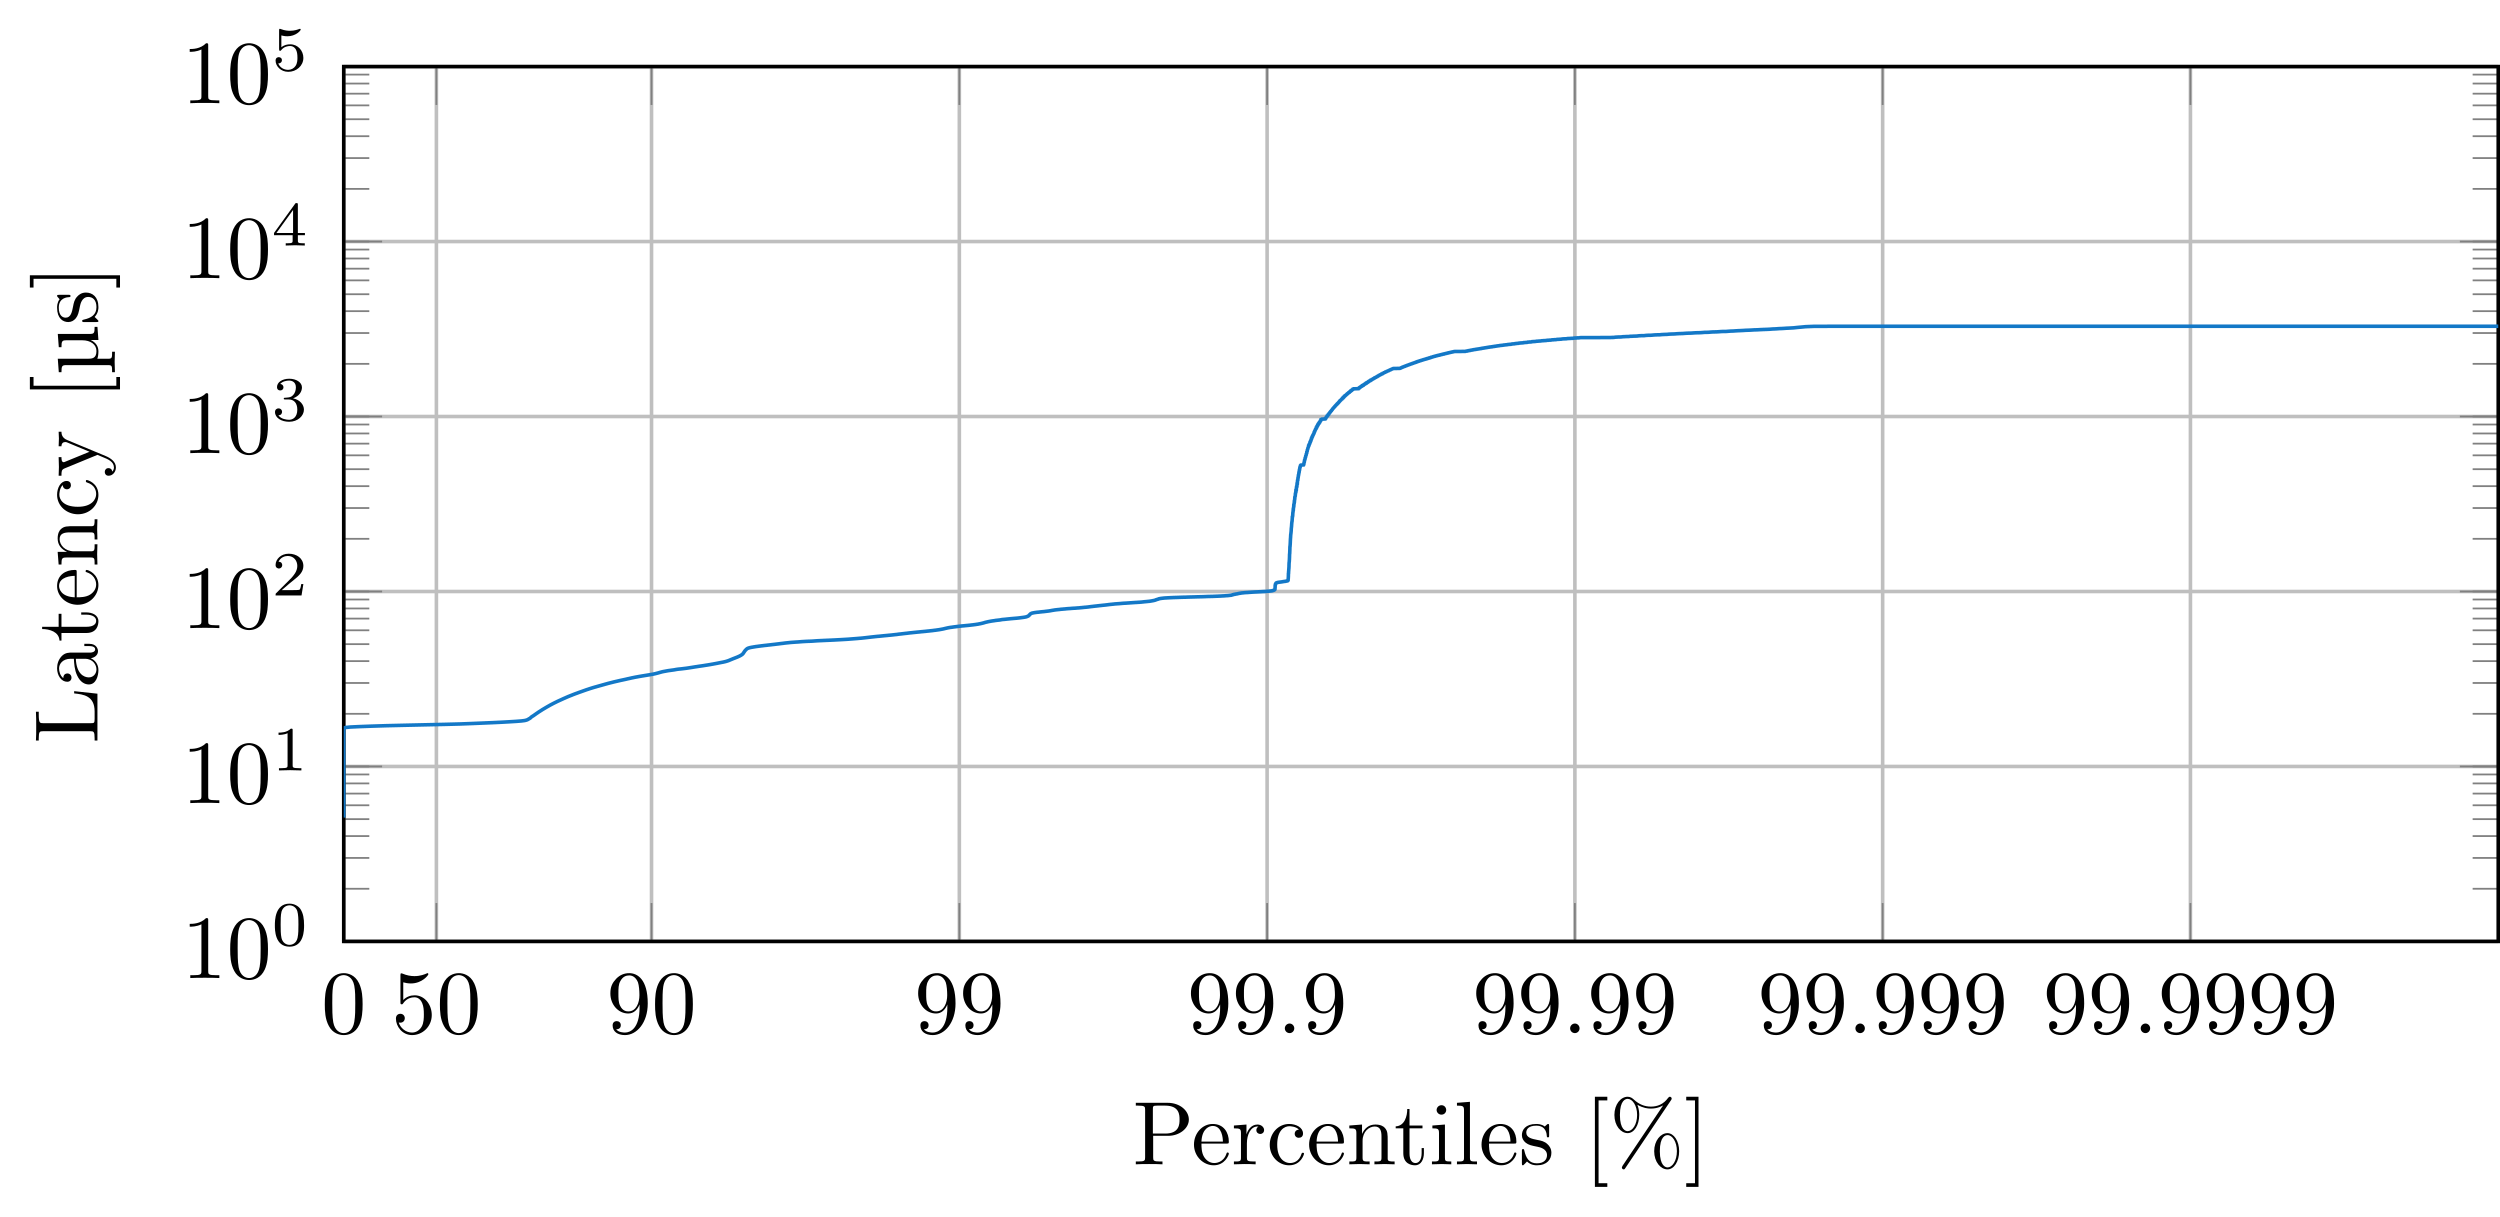 <?xml version="1.0" encoding="UTF-8"?>
<svg xmlns="http://www.w3.org/2000/svg" xmlns:xlink="http://www.w3.org/1999/xlink" width="276.906pt" height="134.773pt" viewBox="0 0 276.906 134.773" version="1.1">
<defs>
<g>
<symbol overflow="visible" id="glyph0-0">
<path style="stroke:none;" d=""/>
</symbol>
<symbol overflow="visible" id="glyph0-1">
<path style="stroke:none;" d="M 4.578 -3.188 C 4.578 -3.984 4.531 -4.781 4.188 -5.516 C 3.734 -6.484 2.906 -6.641 2.5 -6.641 C 1.891 -6.641 1.172 -6.375 0.75 -5.453 C 0.438 -4.766 0.391 -3.984 0.391 -3.188 C 0.391 -2.438 0.422 -1.547 0.844 -0.781 C 1.266 0.016 2 0.219 2.484 0.219 C 3.016 0.219 3.781 0.016 4.219 -0.938 C 4.531 -1.625 4.578 -2.406 4.578 -3.188 Z M 3.766 -3.312 C 3.766 -2.562 3.766 -1.891 3.656 -1.25 C 3.5 -0.297 2.938 0 2.484 0 C 2.094 0 1.5 -0.25 1.328 -1.203 C 1.219 -1.797 1.219 -2.719 1.219 -3.312 C 1.219 -3.953 1.219 -4.609 1.297 -5.141 C 1.484 -6.328 2.234 -6.422 2.484 -6.422 C 2.812 -6.422 3.469 -6.234 3.656 -5.25 C 3.766 -4.688 3.766 -3.938 3.766 -3.312 Z M 3.766 -3.312 "/>
</symbol>
<symbol overflow="visible" id="glyph0-2">
<path style="stroke:none;" d="M 4.469 -2 C 4.469 -3.188 3.656 -4.188 2.578 -4.188 C 2.109 -4.188 1.672 -4.031 1.312 -3.672 L 1.312 -5.625 C 1.516 -5.562 1.844 -5.5 2.156 -5.5 C 3.391 -5.5 4.094 -6.406 4.094 -6.531 C 4.094 -6.594 4.062 -6.641 3.984 -6.641 C 3.984 -6.641 3.953 -6.641 3.906 -6.609 C 3.703 -6.516 3.219 -6.312 2.547 -6.312 C 2.156 -6.312 1.688 -6.391 1.219 -6.594 C 1.141 -6.625 1.109 -6.625 1.109 -6.625 C 1 -6.625 1 -6.547 1 -6.391 L 1 -3.438 C 1 -3.266 1 -3.188 1.141 -3.188 C 1.219 -3.188 1.234 -3.203 1.281 -3.266 C 1.391 -3.422 1.75 -3.969 2.562 -3.969 C 3.078 -3.969 3.328 -3.516 3.406 -3.328 C 3.562 -2.953 3.594 -2.578 3.594 -2.078 C 3.594 -1.719 3.594 -1.125 3.344 -0.703 C 3.109 -0.312 2.734 -0.062 2.281 -0.062 C 1.562 -0.062 0.984 -0.594 0.812 -1.172 C 0.844 -1.172 0.875 -1.156 0.984 -1.156 C 1.312 -1.156 1.484 -1.406 1.484 -1.641 C 1.484 -1.891 1.312 -2.141 0.984 -2.141 C 0.844 -2.141 0.5 -2.062 0.5 -1.609 C 0.5 -0.75 1.188 0.219 2.297 0.219 C 3.453 0.219 4.469 -0.734 4.469 -2 Z M 4.469 -2 "/>
</symbol>
<symbol overflow="visible" id="glyph0-3">
<path style="stroke:none;" d="M 4.562 -3.281 C 4.562 -5.969 3.406 -6.641 2.516 -6.641 C 1.969 -6.641 1.484 -6.453 1.062 -6.016 C 0.641 -5.562 0.422 -5.141 0.422 -4.391 C 0.422 -3.156 1.297 -2.172 2.406 -2.172 C 3.016 -2.172 3.422 -2.594 3.656 -3.172 L 3.656 -2.844 C 3.656 -0.516 2.625 -0.062 2.047 -0.062 C 1.875 -0.062 1.328 -0.078 1.062 -0.422 C 1.5 -0.422 1.578 -0.703 1.578 -0.875 C 1.578 -1.188 1.344 -1.328 1.125 -1.328 C 0.969 -1.328 0.672 -1.25 0.672 -0.859 C 0.672 -0.188 1.203 0.219 2.047 0.219 C 3.344 0.219 4.562 -1.141 4.562 -3.281 Z M 3.641 -4.203 C 3.641 -3.375 3.297 -2.406 2.422 -2.406 C 2.266 -2.406 1.797 -2.406 1.5 -3.031 C 1.312 -3.406 1.312 -3.891 1.312 -4.391 C 1.312 -4.922 1.312 -5.391 1.531 -5.766 C 1.797 -6.266 2.172 -6.391 2.516 -6.391 C 2.984 -6.391 3.312 -6.047 3.484 -5.609 C 3.594 -5.281 3.641 -4.656 3.641 -4.203 Z M 3.641 -4.203 "/>
</symbol>
<symbol overflow="visible" id="glyph0-4">
<path style="stroke:none;" d="M 1.906 -0.531 C 1.906 -0.812 1.672 -1.062 1.391 -1.062 C 1.094 -1.062 0.859 -0.812 0.859 -0.531 C 0.859 -0.234 1.094 0 1.391 0 C 1.672 0 1.906 -0.234 1.906 -0.531 Z M 1.906 -0.531 "/>
</symbol>
<symbol overflow="visible" id="glyph0-5">
<path style="stroke:none;" d="M 6.219 -4.953 C 6.219 -5.938 5.234 -6.812 3.875 -6.812 L 0.344 -6.812 L 0.344 -6.5 L 0.594 -6.5 C 1.359 -6.5 1.375 -6.391 1.375 -6.031 L 1.375 -0.781 C 1.375 -0.422 1.359 -0.312 0.594 -0.312 L 0.344 -0.312 L 0.344 0 C 0.703 -0.031 1.438 -0.031 1.812 -0.031 C 2.188 -0.031 2.938 -0.031 3.297 0 L 3.297 -0.312 L 3.047 -0.312 C 2.281 -0.312 2.266 -0.422 2.266 -0.781 L 2.266 -3.156 L 3.953 -3.156 C 5.141 -3.156 6.219 -3.953 6.219 -4.953 Z M 5.188 -4.953 C 5.188 -4.484 5.188 -3.406 3.609 -3.406 L 2.234 -3.406 L 2.234 -6.094 C 2.234 -6.438 2.25 -6.5 2.719 -6.5 L 3.609 -6.5 C 5.188 -6.5 5.188 -5.438 5.188 -4.953 Z M 5.188 -4.953 "/>
</symbol>
<symbol overflow="visible" id="glyph0-6">
<path style="stroke:none;" d="M 4.141 -1.188 C 4.141 -1.281 4.062 -1.312 4 -1.312 C 3.922 -1.312 3.891 -1.25 3.875 -1.172 C 3.531 -0.141 2.625 -0.141 2.531 -0.141 C 2.031 -0.141 1.641 -0.438 1.406 -0.812 C 1.109 -1.281 1.109 -1.938 1.109 -2.297 L 3.891 -2.297 C 4.109 -2.297 4.141 -2.297 4.141 -2.516 C 4.141 -3.5 3.594 -4.469 2.359 -4.469 C 1.203 -4.469 0.281 -3.438 0.281 -2.188 C 0.281 -0.859 1.328 0.109 2.469 0.109 C 3.688 0.109 4.141 -1 4.141 -1.188 Z M 3.484 -2.516 L 1.109 -2.516 C 1.172 -4 2.016 -4.25 2.359 -4.25 C 3.375 -4.25 3.484 -2.906 3.484 -2.516 Z M 3.484 -2.516 "/>
</symbol>
<symbol overflow="visible" id="glyph0-7">
<path style="stroke:none;" d="M 3.625 -3.797 C 3.625 -4.109 3.312 -4.406 2.891 -4.406 C 2.156 -4.406 1.797 -3.734 1.672 -3.312 L 1.672 -4.406 L 0.281 -4.297 L 0.281 -3.984 C 0.984 -3.984 1.062 -3.922 1.062 -3.422 L 1.062 -0.75 C 1.062 -0.312 0.953 -0.312 0.281 -0.312 L 0.281 0 L 1.422 -0.031 C 1.812 -0.031 2.281 -0.031 2.688 0 L 2.688 -0.312 L 2.469 -0.312 C 1.734 -0.312 1.719 -0.422 1.719 -0.781 L 1.719 -2.312 C 1.719 -3.297 2.141 -4.188 2.891 -4.188 C 2.953 -4.188 2.984 -4.188 3 -4.172 C 2.969 -4.172 2.766 -4.047 2.766 -3.781 C 2.766 -3.516 2.984 -3.359 3.203 -3.359 C 3.375 -3.359 3.625 -3.484 3.625 -3.797 Z M 3.625 -3.797 "/>
</symbol>
<symbol overflow="visible" id="glyph0-8">
<path style="stroke:none;" d="M 4.141 -1.188 C 4.141 -1.281 4.031 -1.281 4 -1.281 C 3.922 -1.281 3.891 -1.25 3.875 -1.188 C 3.594 -0.266 2.938 -0.141 2.578 -0.141 C 2.047 -0.141 1.172 -0.562 1.172 -2.172 C 1.172 -3.797 1.984 -4.219 2.516 -4.219 C 2.609 -4.219 3.234 -4.203 3.578 -3.844 C 3.172 -3.812 3.109 -3.516 3.109 -3.391 C 3.109 -3.125 3.297 -2.938 3.562 -2.938 C 3.828 -2.938 4.031 -3.094 4.031 -3.406 C 4.031 -4.078 3.266 -4.469 2.5 -4.469 C 1.25 -4.469 0.344 -3.391 0.344 -2.156 C 0.344 -0.875 1.328 0.109 2.484 0.109 C 3.812 0.109 4.141 -1.094 4.141 -1.188 Z M 4.141 -1.188 "/>
</symbol>
<symbol overflow="visible" id="glyph0-9">
<path style="stroke:none;" d="M 5.328 0 L 5.328 -0.312 C 4.812 -0.312 4.562 -0.312 4.562 -0.609 L 4.562 -2.516 C 4.562 -3.375 4.562 -3.672 4.25 -4.031 C 4.109 -4.203 3.781 -4.406 3.203 -4.406 C 2.469 -4.406 2 -3.984 1.719 -3.359 L 1.719 -4.406 L 0.312 -4.297 L 0.312 -3.984 C 1.016 -3.984 1.094 -3.922 1.094 -3.422 L 1.094 -0.75 C 1.094 -0.312 0.984 -0.312 0.312 -0.312 L 0.312 0 L 1.453 -0.031 L 2.562 0 L 2.562 -0.312 C 1.891 -0.312 1.781 -0.312 1.781 -0.75 L 1.781 -2.594 C 1.781 -3.625 2.5 -4.188 3.125 -4.188 C 3.766 -4.188 3.875 -3.656 3.875 -3.078 L 3.875 -0.75 C 3.875 -0.312 3.766 -0.312 3.094 -0.312 L 3.094 0 L 4.219 -0.031 Z M 5.328 0 "/>
</symbol>
<symbol overflow="visible" id="glyph0-10">
<path style="stroke:none;" d="M 3.312 -1.234 L 3.312 -1.797 L 3.062 -1.797 L 3.062 -1.25 C 3.062 -0.516 2.766 -0.141 2.391 -0.141 C 1.719 -0.141 1.719 -1.047 1.719 -1.219 L 1.719 -3.984 L 3.156 -3.984 L 3.156 -4.297 L 1.719 -4.297 L 1.719 -6.125 L 1.469 -6.125 C 1.469 -5.312 1.172 -4.25 0.188 -4.203 L 0.188 -3.984 L 1.031 -3.984 L 1.031 -1.234 C 1.031 -0.016 1.969 0.109 2.328 0.109 C 3.031 0.109 3.312 -0.594 3.312 -1.234 Z M 3.312 -1.234 "/>
</symbol>
<symbol overflow="visible" id="glyph0-11">
<path style="stroke:none;" d="M 2.469 0 L 2.469 -0.312 C 1.797 -0.312 1.766 -0.359 1.766 -0.75 L 1.766 -4.406 L 0.375 -4.297 L 0.375 -3.984 C 1.016 -3.984 1.109 -3.922 1.109 -3.438 L 1.109 -0.75 C 1.109 -0.312 1 -0.312 0.328 -0.312 L 0.328 0 L 1.422 -0.031 C 1.781 -0.031 2.125 -0.016 2.469 0 Z M 1.906 -6.016 C 1.906 -6.297 1.688 -6.547 1.391 -6.547 C 1.047 -6.547 0.844 -6.266 0.844 -6.016 C 0.844 -5.75 1.078 -5.5 1.375 -5.5 C 1.719 -5.5 1.906 -5.766 1.906 -6.016 Z M 1.906 -6.016 "/>
</symbol>
<symbol overflow="visible" id="glyph0-12">
<path style="stroke:none;" d="M 2.547 0 L 2.547 -0.312 C 1.875 -0.312 1.766 -0.312 1.766 -0.75 L 1.766 -6.922 L 0.328 -6.812 L 0.328 -6.5 C 1.031 -6.5 1.109 -6.438 1.109 -5.938 L 1.109 -0.75 C 1.109 -0.312 1 -0.312 0.328 -0.312 L 0.328 0 L 1.438 -0.031 Z M 2.547 0 "/>
</symbol>
<symbol overflow="visible" id="glyph0-13">
<path style="stroke:none;" d="M 3.594 -1.281 C 3.594 -1.797 3.297 -2.109 3.172 -2.219 C 2.844 -2.547 2.453 -2.625 2.031 -2.703 C 1.469 -2.812 0.812 -2.938 0.812 -3.516 C 0.812 -3.875 1.062 -4.281 1.922 -4.281 C 3.016 -4.281 3.078 -3.375 3.094 -3.078 C 3.094 -2.984 3.203 -2.984 3.203 -2.984 C 3.344 -2.984 3.344 -3.031 3.344 -3.219 L 3.344 -4.234 C 3.344 -4.391 3.344 -4.469 3.234 -4.469 C 3.188 -4.469 3.156 -4.469 3.031 -4.344 C 3 -4.312 2.906 -4.219 2.859 -4.188 C 2.484 -4.469 2.078 -4.469 1.922 -4.469 C 0.703 -4.469 0.328 -3.797 0.328 -3.234 C 0.328 -2.891 0.484 -2.609 0.75 -2.391 C 1.078 -2.141 1.359 -2.078 2.078 -1.938 C 2.297 -1.891 3.109 -1.734 3.109 -1.016 C 3.109 -0.516 2.766 -0.109 1.984 -0.109 C 1.141 -0.109 0.781 -0.672 0.594 -1.531 C 0.562 -1.656 0.562 -1.688 0.453 -1.688 C 0.328 -1.688 0.328 -1.625 0.328 -1.453 L 0.328 -0.125 C 0.328 0.047 0.328 0.109 0.438 0.109 C 0.484 0.109 0.5 0.094 0.688 -0.094 C 0.703 -0.109 0.703 -0.125 0.891 -0.312 C 1.328 0.094 1.781 0.109 1.984 0.109 C 3.125 0.109 3.594 -0.562 3.594 -1.281 Z M 3.594 -1.281 "/>
</symbol>
<symbol overflow="visible" id="glyph0-14">
<path style="stroke:none;" d="M 2.547 2.5 L 2.547 2.094 L 1.578 2.094 L 1.578 -7.078 L 2.547 -7.078 L 2.547 -7.484 L 1.172 -7.484 L 1.172 2.5 Z M 2.547 2.5 "/>
</symbol>
<symbol overflow="visible" id="glyph0-15">
<path style="stroke:none;" d="M 6.906 -7.281 C 6.906 -7.391 6.812 -7.484 6.703 -7.484 C 6.609 -7.484 6.562 -7.406 6.5 -7.344 C 6 -6.656 5.328 -6.391 4.609 -6.391 C 3.906 -6.391 3.297 -6.641 2.734 -7.156 C 2.547 -7.328 2.344 -7.484 2.031 -7.484 C 1.266 -7.484 0.562 -6.641 0.562 -5.469 C 0.562 -4.266 1.281 -3.453 2.031 -3.453 C 2.75 -3.453 3.312 -4.344 3.312 -5.469 C 3.312 -5.609 3.312 -6.078 3.109 -6.594 C 3.766 -6.219 4.25 -6.172 4.609 -6.172 C 5.375 -6.172 5.875 -6.484 5.938 -6.516 L 5.953 -6.516 L 1.469 0.156 C 1.391 0.297 1.391 0.359 1.391 0.359 C 1.391 0.469 1.484 0.562 1.578 0.562 C 1.688 0.562 1.703 0.516 1.781 0.406 L 6.828 -7.094 C 6.891 -7.188 6.906 -7.219 6.906 -7.281 Z M 7.734 -1.453 C 7.734 -2.594 7.141 -3.453 6.438 -3.453 C 5.688 -3.453 4.969 -2.625 4.969 -1.453 C 4.969 -0.25 5.688 0.562 6.438 0.562 C 7.172 0.562 7.734 -0.328 7.734 -1.453 Z M 3.078 -5.469 C 3.078 -4.391 2.547 -3.672 2.031 -3.672 C 1.828 -3.672 1.172 -3.812 1.172 -5.469 C 1.172 -7.125 1.828 -7.25 2.031 -7.25 C 2.562 -7.25 3.078 -6.516 3.078 -5.469 Z M 7.484 -1.453 C 7.484 -0.375 6.969 0.344 6.453 0.344 C 6.25 0.344 5.594 0.203 5.594 -1.453 C 5.594 -3.109 6.234 -3.234 6.453 -3.234 C 6.984 -3.234 7.484 -2.5 7.484 -1.453 Z M 7.484 -1.453 "/>
</symbol>
<symbol overflow="visible" id="glyph0-16">
<path style="stroke:none;" d="M 1.578 2.5 L 1.578 -7.484 L 0.219 -7.484 L 0.219 -7.078 L 1.188 -7.078 L 1.188 2.094 L 0.219 2.094 L 0.219 2.5 Z M 1.578 2.5 "/>
</symbol>
<symbol overflow="visible" id="glyph1-0">
<path style="stroke:none;" d=""/>
</symbol>
<symbol overflow="visible" id="glyph1-1">
<path style="stroke:none;" d="M 2.938 -6.375 C 2.938 -6.625 2.938 -6.641 2.703 -6.641 C 2.078 -6 1.203 -6 0.891 -6 L 0.891 -5.688 C 1.094 -5.688 1.672 -5.688 2.188 -5.953 L 2.188 -0.781 C 2.188 -0.422 2.156 -0.312 1.266 -0.312 L 0.953 -0.312 L 0.953 0 C 1.297 -0.031 2.156 -0.031 2.562 -0.031 C 2.953 -0.031 3.828 -0.031 4.172 0 L 4.172 -0.312 L 3.859 -0.312 C 2.953 -0.312 2.938 -0.422 2.938 -0.781 Z M 2.938 -6.375 "/>
</symbol>
<symbol overflow="visible" id="glyph1-2">
<path style="stroke:none;" d="M 4.578 -3.188 C 4.578 -3.984 4.531 -4.781 4.188 -5.516 C 3.734 -6.484 2.906 -6.641 2.5 -6.641 C 1.891 -6.641 1.172 -6.375 0.75 -5.453 C 0.438 -4.766 0.391 -3.984 0.391 -3.188 C 0.391 -2.438 0.422 -1.547 0.844 -0.781 C 1.266 0.016 2 0.219 2.484 0.219 C 3.016 0.219 3.781 0.016 4.219 -0.938 C 4.531 -1.625 4.578 -2.406 4.578 -3.188 Z M 2.484 0 C 2.094 0 1.5 -0.25 1.328 -1.203 C 1.219 -1.797 1.219 -2.719 1.219 -3.312 C 1.219 -3.953 1.219 -4.609 1.297 -5.141 C 1.484 -6.328 2.234 -6.422 2.484 -6.422 C 2.812 -6.422 3.469 -6.234 3.656 -5.25 C 3.766 -4.688 3.766 -3.938 3.766 -3.312 C 3.766 -2.562 3.766 -1.891 3.656 -1.25 C 3.5 -0.297 2.938 0 2.484 0 Z M 2.484 0 "/>
</symbol>
<symbol overflow="visible" id="glyph2-0">
<path style="stroke:none;" d=""/>
</symbol>
<symbol overflow="visible" id="glyph2-1">
<path style="stroke:none;" d="M 3.594 -2.219 C 3.594 -2.984 3.5 -3.547 3.188 -4.031 C 2.969 -4.344 2.531 -4.625 1.984 -4.625 C 0.359 -4.625 0.359 -2.719 0.359 -2.219 C 0.359 -1.719 0.359 0.141 1.984 0.141 C 3.594 0.141 3.594 -1.719 3.594 -2.219 Z M 1.984 -0.062 C 1.656 -0.062 1.234 -0.25 1.094 -0.812 C 1 -1.219 1 -1.797 1 -2.312 C 1 -2.828 1 -3.359 1.094 -3.734 C 1.25 -4.281 1.688 -4.438 1.984 -4.438 C 2.359 -4.438 2.719 -4.203 2.844 -3.797 C 2.953 -3.422 2.969 -2.922 2.969 -2.312 C 2.969 -1.797 2.969 -1.281 2.875 -0.844 C 2.734 -0.203 2.266 -0.062 1.984 -0.062 Z M 1.984 -0.062 "/>
</symbol>
<symbol overflow="visible" id="glyph2-2">
<path style="stroke:none;" d="M 2.328 -4.438 C 2.328 -4.625 2.328 -4.625 2.125 -4.625 C 1.672 -4.188 1.047 -4.188 0.766 -4.188 L 0.766 -3.938 C 0.922 -3.938 1.391 -3.938 1.766 -4.125 L 1.766 -0.578 C 1.766 -0.344 1.766 -0.25 1.078 -0.25 L 0.812 -0.25 L 0.812 0 C 0.938 0 1.797 -0.031 2.047 -0.031 C 2.266 -0.031 3.141 0 3.297 0 L 3.297 -0.25 L 3.031 -0.25 C 2.328 -0.25 2.328 -0.344 2.328 -0.578 Z M 2.328 -4.438 "/>
</symbol>
<symbol overflow="visible" id="glyph2-3">
<path style="stroke:none;" d="M 3.516 -1.266 L 3.281 -1.266 C 3.266 -1.109 3.188 -0.703 3.094 -0.641 C 3.047 -0.594 2.516 -0.594 2.406 -0.594 L 1.125 -0.594 C 1.859 -1.234 2.109 -1.438 2.516 -1.766 C 3.031 -2.172 3.516 -2.609 3.516 -3.266 C 3.516 -4.109 2.781 -4.625 1.891 -4.625 C 1.031 -4.625 0.438 -4.016 0.438 -3.375 C 0.438 -3.031 0.734 -2.984 0.812 -2.984 C 0.969 -2.984 1.172 -3.109 1.172 -3.359 C 1.172 -3.484 1.125 -3.734 0.766 -3.734 C 0.984 -4.219 1.453 -4.375 1.781 -4.375 C 2.484 -4.375 2.844 -3.828 2.844 -3.266 C 2.844 -2.656 2.406 -2.188 2.188 -1.938 L 0.516 -0.266 C 0.438 -0.203 0.438 -0.188 0.438 0 L 3.312 0 Z M 3.516 -1.266 "/>
</symbol>
<symbol overflow="visible" id="glyph2-4">
<path style="stroke:none;" d="M 1.906 -2.328 C 2.453 -2.328 2.844 -1.953 2.844 -1.203 C 2.844 -0.344 2.328 -0.078 1.938 -0.078 C 1.656 -0.078 1.031 -0.156 0.75 -0.578 C 1.078 -0.578 1.156 -0.812 1.156 -0.969 C 1.156 -1.188 0.984 -1.344 0.766 -1.344 C 0.578 -1.344 0.375 -1.219 0.375 -0.938 C 0.375 -0.281 1.094 0.141 1.938 0.141 C 2.906 0.141 3.578 -0.516 3.578 -1.203 C 3.578 -1.75 3.141 -2.297 2.375 -2.453 C 3.094 -2.719 3.359 -3.234 3.359 -3.672 C 3.359 -4.219 2.734 -4.625 1.953 -4.625 C 1.188 -4.625 0.594 -4.25 0.594 -3.688 C 0.594 -3.453 0.75 -3.328 0.953 -3.328 C 1.172 -3.328 1.312 -3.484 1.312 -3.672 C 1.312 -3.875 1.172 -4.031 0.953 -4.047 C 1.203 -4.344 1.672 -4.422 1.938 -4.422 C 2.25 -4.422 2.688 -4.266 2.688 -3.672 C 2.688 -3.375 2.594 -3.047 2.406 -2.844 C 2.188 -2.578 1.984 -2.562 1.641 -2.531 C 1.469 -2.516 1.453 -2.516 1.422 -2.516 C 1.406 -2.516 1.344 -2.5 1.344 -2.422 C 1.344 -2.328 1.406 -2.328 1.531 -2.328 Z M 1.906 -2.328 "/>
</symbol>
<symbol overflow="visible" id="glyph2-5">
<path style="stroke:none;" d="M 3.688 -1.141 L 3.688 -1.391 L 2.906 -1.391 L 2.906 -4.5 C 2.906 -4.641 2.906 -4.703 2.766 -4.703 C 2.672 -4.703 2.641 -4.703 2.578 -4.594 L 0.266 -1.391 L 0.266 -1.141 L 2.328 -1.141 L 2.328 -0.578 C 2.328 -0.328 2.328 -0.25 1.75 -0.25 L 1.562 -0.25 L 1.562 0 C 1.922 -0.016 2.359 -0.031 2.609 -0.031 C 2.875 -0.031 3.312 -0.016 3.672 0 L 3.672 -0.25 L 3.484 -0.25 C 2.906 -0.25 2.906 -0.328 2.906 -0.578 L 2.906 -1.141 Z M 2.375 -3.938 L 2.375 -1.391 L 0.531 -1.391 Z M 2.375 -3.938 "/>
</symbol>
<symbol overflow="visible" id="glyph2-6">
<path style="stroke:none;" d="M 1.078 -3.891 C 1.438 -3.797 1.641 -3.797 1.75 -3.797 C 2.672 -3.797 3.219 -4.422 3.219 -4.531 C 3.219 -4.609 3.172 -4.625 3.141 -4.625 C 3.125 -4.625 3.109 -4.625 3.078 -4.609 C 2.906 -4.547 2.547 -4.406 2.031 -4.406 C 1.828 -4.406 1.469 -4.422 1.016 -4.594 C 0.938 -4.625 0.922 -4.625 0.922 -4.625 C 0.828 -4.625 0.828 -4.547 0.828 -4.438 L 0.828 -2.391 C 0.828 -2.266 0.828 -2.188 0.938 -2.188 C 1 -2.188 1.016 -2.188 1.078 -2.281 C 1.375 -2.656 1.812 -2.719 2.047 -2.719 C 2.469 -2.719 2.656 -2.391 2.688 -2.328 C 2.812 -2.094 2.859 -1.828 2.859 -1.422 C 2.859 -1.219 2.859 -0.812 2.641 -0.5 C 2.469 -0.25 2.172 -0.078 1.828 -0.078 C 1.375 -0.078 0.906 -0.328 0.734 -0.797 C 1 -0.781 1.141 -0.953 1.141 -1.141 C 1.141 -1.438 0.875 -1.484 0.781 -1.484 C 0.781 -1.484 0.438 -1.484 0.438 -1.109 C 0.438 -0.484 1.016 0.141 1.844 0.141 C 2.734 0.141 3.516 -0.516 3.516 -1.406 C 3.516 -2.188 2.922 -2.906 2.062 -2.906 C 1.75 -2.906 1.391 -2.844 1.078 -2.578 Z M 1.078 -3.891 "/>
</symbol>
<symbol overflow="visible" id="glyph3-0">
<path style="stroke:none;" d=""/>
</symbol>
<symbol overflow="visible" id="glyph3-1">
<path style="stroke:none;" d="M -2.578 -5.797 L -2.578 -5.547 C -1.562 -5.438 -0.312 -5.297 -0.312 -3.547 L -0.312 -2.734 C -0.312 -2.266 -0.375 -2.25 -0.703 -2.25 L -6.016 -2.25 C -6.359 -2.25 -6.5 -2.25 -6.5 -3.188 L -6.5 -3.516 L -6.812 -3.516 C -6.781 -3.156 -6.781 -2.25 -6.781 -1.844 C -6.781 -1.453 -6.781 -0.672 -6.812 -0.328 L -6.5 -0.328 L -6.5 -0.562 C -6.5 -1.328 -6.391 -1.359 -6.031 -1.359 L -0.781 -1.359 C -0.422 -1.359 -0.312 -1.328 -0.312 -0.562 L -0.312 -0.328 L 0 -0.328 L 0 -5.516 Z M -2.578 -5.797 "/>
</symbol>
<symbol overflow="visible" id="glyph3-2">
<path style="stroke:none;" d="M -0.891 -4.812 L -1.453 -4.812 L -1.453 -4.562 L -0.891 -4.562 C -0.312 -4.562 -0.25 -4.312 -0.25 -4.203 C -0.25 -3.875 -0.703 -3.844 -0.75 -3.844 L -2.734 -3.844 C -3.156 -3.844 -3.547 -3.844 -3.922 -3.484 C -4.312 -3.094 -4.469 -2.594 -4.469 -2.109 C -4.469 -1.297 -4 -0.609 -3.344 -0.609 C -3.047 -0.609 -2.875 -0.812 -2.875 -1.062 C -2.875 -1.344 -3.078 -1.531 -3.328 -1.531 C -3.453 -1.531 -3.781 -1.469 -3.781 -1.016 C -4.141 -1.281 -4.25 -1.781 -4.25 -2.094 C -4.25 -2.578 -3.859 -3.156 -2.969 -3.156 L -2.609 -3.156 C -2.578 -2.641 -2.547 -1.938 -2.25 -1.312 C -1.906 -0.562 -1.391 -0.312 -0.953 -0.312 C -0.141 -0.312 0.109 -1.281 0.109 -1.906 C 0.109 -2.578 -0.297 -3.031 -0.75 -3.219 C -0.359 -3.266 0.062 -3.531 0.062 -4 C 0.062 -4.203 -0.078 -4.812 -0.891 -4.812 Z M -1.391 -3.156 C -0.453 -3.156 -0.109 -2.438 -0.109 -1.984 C -0.109 -1.5 -0.453 -1.094 -0.953 -1.094 C -1.5 -1.094 -2.328 -1.5 -2.391 -3.156 Z M -1.391 -3.156 "/>
</symbol>
<symbol overflow="visible" id="glyph3-3">
<path style="stroke:none;" d="M -1.234 -3.312 L -1.797 -3.312 L -1.797 -3.062 L -1.25 -3.062 C -0.516 -3.062 -0.141 -2.766 -0.141 -2.391 C -0.141 -1.719 -1.047 -1.719 -1.219 -1.719 L -3.984 -1.719 L -3.984 -3.156 L -4.297 -3.156 L -4.297 -1.719 L -6.125 -1.719 L -6.125 -1.469 C -5.312 -1.469 -4.25 -1.172 -4.203 -0.188 L -3.984 -0.188 L -3.984 -1.031 L -1.234 -1.031 C -0.016 -1.031 0.109 -1.969 0.109 -2.328 C 0.109 -3.031 -0.594 -3.312 -1.234 -3.312 Z M -1.234 -3.312 "/>
</symbol>
<symbol overflow="visible" id="glyph3-4">
<path style="stroke:none;" d="M -1.188 -4.141 C -1.281 -4.141 -1.312 -4.062 -1.312 -4 C -1.312 -3.922 -1.25 -3.891 -1.172 -3.875 C -0.141 -3.531 -0.141 -2.625 -0.141 -2.531 C -0.141 -2.031 -0.438 -1.641 -0.812 -1.406 C -1.281 -1.109 -1.938 -1.109 -2.297 -1.109 L -2.297 -3.891 C -2.297 -4.109 -2.297 -4.141 -2.516 -4.141 C -3.5 -4.141 -4.469 -3.594 -4.469 -2.359 C -4.469 -1.203 -3.438 -0.281 -2.188 -0.281 C -0.859 -0.281 0.109 -1.328 0.109 -2.469 C 0.109 -3.688 -1 -4.141 -1.188 -4.141 Z M -2.516 -3.484 L -2.516 -1.109 C -4 -1.172 -4.25 -2.016 -4.25 -2.359 C -4.25 -3.375 -2.906 -3.484 -2.516 -3.484 Z M -2.516 -3.484 "/>
</symbol>
<symbol overflow="visible" id="glyph3-5">
<path style="stroke:none;" d="M 0 -5.328 L -0.312 -5.328 C -0.312 -4.812 -0.312 -4.562 -0.609 -4.562 L -2.516 -4.562 C -3.375 -4.562 -3.672 -4.562 -4.031 -4.25 C -4.203 -4.109 -4.406 -3.781 -4.406 -3.203 C -4.406 -2.469 -3.984 -2 -3.359 -1.719 L -4.406 -1.719 L -4.297 -0.312 L -3.984 -0.312 C -3.984 -1.016 -3.922 -1.094 -3.422 -1.094 L -0.75 -1.094 C -0.312 -1.094 -0.312 -0.984 -0.312 -0.312 L 0 -0.312 L -0.031 -1.453 L 0 -2.562 L -0.312 -2.562 C -0.312 -1.891 -0.312 -1.781 -0.75 -1.781 L -2.594 -1.781 C -3.625 -1.781 -4.188 -2.5 -4.188 -3.125 C -4.188 -3.766 -3.656 -3.875 -3.078 -3.875 L -0.75 -3.875 C -0.312 -3.875 -0.312 -3.766 -0.312 -3.094 L 0 -3.094 L -0.031 -4.219 Z M 0 -5.328 "/>
</symbol>
<symbol overflow="visible" id="glyph3-6">
<path style="stroke:none;" d="M -1.188 -4.141 C -1.281 -4.141 -1.281 -4.031 -1.281 -4 C -1.281 -3.922 -1.25 -3.891 -1.188 -3.875 C -0.266 -3.594 -0.141 -2.938 -0.141 -2.578 C -0.141 -2.047 -0.562 -1.172 -2.172 -1.172 C -3.797 -1.172 -4.219 -1.984 -4.219 -2.516 C -4.219 -2.609 -4.203 -3.234 -3.844 -3.578 C -3.812 -3.172 -3.516 -3.109 -3.391 -3.109 C -3.125 -3.109 -2.938 -3.297 -2.938 -3.562 C -2.938 -3.828 -3.094 -4.031 -3.406 -4.031 C -4.078 -4.031 -4.469 -3.266 -4.469 -2.5 C -4.469 -1.25 -3.391 -0.344 -2.156 -0.344 C -0.875 -0.344 0.109 -1.328 0.109 -2.484 C 0.109 -3.812 -1.094 -4.141 -1.188 -4.141 Z M -1.188 -4.141 "/>
</symbol>
<symbol overflow="visible" id="glyph3-7">
<path style="stroke:none;" d="M -3.984 -5.062 L -4.297 -5.062 C -4.281 -4.828 -4.266 -4.547 -4.266 -4.312 L -4.297 -3.453 L -3.984 -3.453 C -3.984 -3.766 -3.812 -3.922 -3.562 -3.922 C -3.453 -3.922 -3.438 -3.906 -3.312 -3.859 L -0.875 -2.844 L -3.547 -1.75 C -3.656 -1.703 -3.688 -1.688 -3.734 -1.688 C -3.984 -1.688 -3.984 -2.047 -3.984 -2.25 L -4.297 -2.25 L -4.266 -1.156 C -4.266 -0.891 -4.281 -0.484 -4.297 -0.188 L -3.984 -0.188 C -3.984 -0.672 -3.984 -0.859 -3.641 -1 L 0 -2.5 L 0.594 -2.25 C 1.141 -2.031 1.828 -1.75 1.828 -1.109 C 1.828 -1.062 1.828 -0.828 1.641 -0.641 C 1.609 -0.953 1.391 -1.031 1.219 -1.031 C 0.969 -1.031 0.812 -0.844 0.812 -0.609 C 0.812 -0.406 0.938 -0.188 1.234 -0.188 C 1.688 -0.188 2.047 -0.609 2.047 -1.109 C 2.047 -1.734 1.469 -2.141 0.906 -2.375 L -3.344 -4.141 C -3.984 -4.391 -3.984 -4.906 -3.984 -5.062 Z M -3.984 -5.062 "/>
</symbol>
<symbol overflow="visible" id="glyph3-8">
<path style="stroke:none;" d="M 2.5 -2.547 L 2.094 -2.547 L 2.094 -1.578 L -7.078 -1.578 L -7.078 -2.547 L -7.484 -2.547 L -7.484 -1.172 L 2.5 -1.172 Z M 2.5 -2.547 "/>
</symbol>
<symbol overflow="visible" id="glyph3-9">
<path style="stroke:none;" d="M 2.5 -1.578 L -7.484 -1.578 L -7.484 -0.219 L -7.078 -0.219 L -7.078 -1.188 L 2.094 -1.188 L 2.094 -0.219 L 2.5 -0.219 Z M 2.5 -1.578 "/>
</symbol>
<symbol overflow="visible" id="glyph4-0">
<path style="stroke:none;" d=""/>
</symbol>
<symbol overflow="visible" id="glyph4-1">
<path style="stroke:none;" d="M 0 -5.328 L -0.312 -5.328 C -0.312 -4.609 -0.375 -4.547 -0.891 -4.547 L -4.391 -4.547 L -4.281 -3.078 L -3.984 -3.078 C -3.984 -3.781 -3.906 -3.844 -3.406 -3.844 L -1.672 -3.844 C -0.781 -3.844 -0.109 -3.391 -0.109 -2.656 C -0.109 -1.828 -0.594 -1.797 -1.109 -1.797 L -4.391 -1.797 L -4.281 -0.312 L -3.984 -0.312 C -3.984 -1.031 -3.906 -1.094 -3.406 -1.094 L 1.156 -1.094 C 1.625 -1.094 1.625 -1 1.625 -0.312 L 1.938 -0.312 L 1.906 -1.453 L 1.938 -2.578 L 1.625 -2.578 C 1.625 -1.891 1.625 -1.797 1.156 -1.797 L -0.016 -1.797 C 0.047 -1.938 0.109 -2.219 0.109 -2.609 C 0.109 -3.156 -0.156 -3.594 -0.75 -3.875 L 0.109 -3.875 Z M 0 -5.328 "/>
</symbol>
<symbol overflow="visible" id="glyph5-0">
<path style="stroke:none;" d=""/>
</symbol>
<symbol overflow="visible" id="glyph5-1">
<path style="stroke:none;" d="M -1.938 -2.078 C -1.891 -2.297 -1.734 -3.109 -1.016 -3.109 C -0.516 -3.109 -0.109 -2.766 -0.109 -1.984 C -0.109 -1.141 -0.672 -0.781 -1.531 -0.594 C -1.656 -0.562 -1.688 -0.562 -1.688 -0.453 C -1.688 -0.328 -1.625 -0.328 -1.453 -0.328 L -0.125 -0.328 C 0.047 -0.328 0.109 -0.328 0.109 -0.438 C 0.109 -0.484 0.094 -0.5 -0.094 -0.688 C -0.109 -0.703 -0.125 -0.703 -0.312 -0.891 C 0.094 -1.328 0.109 -1.781 0.109 -1.984 C 0.109 -3.125 -0.562 -3.594 -1.281 -3.594 C -1.797 -3.594 -2.109 -3.297 -2.219 -3.172 C -2.547 -2.844 -2.625 -2.453 -2.703 -2.031 C -2.812 -1.469 -2.938 -0.812 -3.516 -0.812 C -3.875 -0.812 -4.281 -1.062 -4.281 -1.922 C -4.281 -3.016 -3.375 -3.078 -3.078 -3.094 C -2.984 -3.094 -2.984 -3.188 -2.984 -3.203 C -2.984 -3.344 -3.031 -3.344 -3.219 -3.344 L -4.234 -3.344 C -4.391 -3.344 -4.469 -3.344 -4.469 -3.234 C -4.469 -3.188 -4.469 -3.156 -4.344 -3.031 C -4.312 -3 -4.219 -2.906 -4.188 -2.859 C -4.469 -2.484 -4.469 -2.078 -4.469 -1.922 C -4.469 -0.703 -3.797 -0.328 -3.234 -0.328 C -2.891 -0.328 -2.609 -0.484 -2.391 -0.75 C -2.141 -1.078 -2.078 -1.359 -1.938 -2.078 Z M -1.938 -2.078 "/>
</symbol>
</g>
<clipPath id="clip1">
  <path d="M 37 7 L 276.906 7 L 276.906 105 L 37 105 Z M 37 7 "/>
</clipPath>
<clipPath id="clip2">
  <path d="M 37 8 L 276.906 8 L 276.906 105 L 37 105 Z M 37 8 "/>
</clipPath>
<clipPath id="clip3">
  <path d="M 37 7 L 276.906 7 L 276.906 105 L 37 105 Z M 37 7 "/>
</clipPath>
<clipPath id="clip4">
  <path d="M 38.074 30 L 276.711 30 L 276.711 97 L 38.074 97 Z M 38.074 30 "/>
</clipPath>
</defs>
<g id="surface1">
<path style="fill:none;stroke-width:0.399;stroke-linecap:butt;stroke-linejoin:miter;stroke:rgb(75%,75%,75%);stroke-opacity:1;stroke-miterlimit:10;" d="M -0.001 0.002 L -0.001 96.9 M 10.261 0.002 L 10.261 96.9 M 34.089 0.002 L 34.089 96.9 M 68.183 0.002 L 68.183 96.9 M 102.273 0.002 L 102.273 96.9 M 136.363 0.002 L 136.363 96.9 M 170.452 0.002 L 170.452 96.9 M 204.542 0.002 L 204.542 96.9 " transform="matrix(1,0,0,-1,38.075,104.275)"/>
<g clip-path="url(#clip1)" clip-rule="nonzero">
<path style="fill:none;stroke-width:0.399;stroke-linecap:butt;stroke-linejoin:miter;stroke:rgb(75%,75%,75%);stroke-opacity:1;stroke-miterlimit:10;" d="M -0.001 0.002 L 238.636 0.002 M -0.001 19.38 L 238.636 19.38 M -0.001 38.759 L 238.636 38.759 M -0.001 58.142 L 238.636 58.142 M -0.001 77.521 L 238.636 77.521 M -0.001 96.9 L 238.636 96.9 " transform="matrix(1,0,0,-1,38.075,104.275)"/>
</g>
<path style="fill:none;stroke-width:0.199;stroke-linecap:butt;stroke-linejoin:miter;stroke:rgb(50%,50%,50%);stroke-opacity:1;stroke-miterlimit:10;" d="M -0.001 0.002 L -0.001 4.252 M 10.261 0.002 L 10.261 4.252 M 34.089 0.002 L 34.089 4.252 M 68.183 0.002 L 68.183 4.252 M 102.273 0.002 L 102.273 4.252 M 136.363 0.002 L 136.363 4.252 M 170.452 0.002 L 170.452 4.252 M 204.542 0.002 L 204.542 4.252 M -0.001 96.9 L -0.001 92.65 M 10.261 96.9 L 10.261 92.65 M 34.089 96.9 L 34.089 92.65 M 68.183 96.9 L 68.183 92.65 M 102.273 96.9 L 102.273 92.65 M 136.363 96.9 L 136.363 92.65 M 170.452 96.9 L 170.452 92.65 M 204.542 96.9 L 204.542 92.65 " transform="matrix(1,0,0,-1,38.075,104.275)"/>
<g clip-path="url(#clip2)" clip-rule="nonzero">
<path style="fill:none;stroke-width:0.199;stroke-linecap:butt;stroke-linejoin:miter;stroke:rgb(50%,50%,50%);stroke-opacity:1;stroke-miterlimit:10;" d="M -0.001 0.002 L 2.831 0.002 M -0.001 5.834 L 2.831 5.834 M -0.001 9.248 L 2.831 9.248 M -0.001 11.67 L 2.831 11.67 M -0.001 13.545 L 2.831 13.545 M -0.001 15.08 L 2.831 15.08 M -0.001 16.377 L 2.831 16.377 M -0.001 17.502 L 2.831 17.502 M -0.001 18.494 L 2.831 18.494 M -0.001 19.38 L 2.831 19.38 M -0.001 25.212 L 2.831 25.212 M -0.001 28.627 L 2.831 28.627 M -0.001 31.048 L 2.831 31.048 M -0.001 32.927 L 2.831 32.927 M -0.001 34.462 L 2.831 34.462 M -0.001 35.759 L 2.831 35.759 M -0.001 36.88 L 2.831 36.88 M -0.001 37.873 L 2.831 37.873 M -0.001 38.759 L 2.831 38.759 M -0.001 44.595 L 2.831 44.595 M -0.001 48.005 L 2.831 48.005 M -0.001 50.427 L 2.831 50.427 M -0.001 52.306 L 2.831 52.306 M -0.001 53.841 L 2.831 53.841 M -0.001 55.138 L 2.831 55.138 M -0.001 56.263 L 2.831 56.263 M -0.001 57.255 L 2.831 57.255 M -0.001 58.142 L 2.831 58.142 M -0.001 63.974 L 2.831 63.974 M -0.001 67.388 L 2.831 67.388 M -0.001 69.81 L 2.831 69.81 M -0.001 71.685 L 2.831 71.685 M -0.001 73.22 L 2.831 73.22 M -0.001 74.517 L 2.831 74.517 M -0.001 75.642 L 2.831 75.642 M -0.001 76.634 L 2.831 76.634 M -0.001 77.521 L 2.831 77.521 M -0.001 83.353 L 2.831 83.353 M -0.001 86.767 L 2.831 86.767 M -0.001 89.189 L 2.831 89.189 M -0.001 91.068 L 2.831 91.068 M -0.001 92.603 L 2.831 92.603 M -0.001 93.9 L 2.831 93.9 M -0.001 95.021 L 2.831 95.021 M -0.001 96.013 L 2.831 96.013 M 238.636 0.002 L 235.8 0.002 M 238.636 5.834 L 235.8 5.834 M 238.636 9.248 L 235.8 9.248 M 238.636 11.67 L 235.8 11.67 M 238.636 13.545 L 235.8 13.545 M 238.636 15.08 L 235.8 15.08 M 238.636 16.377 L 235.8 16.377 M 238.636 17.502 L 235.8 17.502 M 238.636 18.494 L 235.8 18.494 M 238.636 19.38 L 235.8 19.38 M 238.636 25.212 L 235.8 25.212 M 238.636 28.627 L 235.8 28.627 M 238.636 31.048 L 235.8 31.048 M 238.636 32.927 L 235.8 32.927 M 238.636 34.462 L 235.8 34.462 M 238.636 35.759 L 235.8 35.759 M 238.636 36.88 L 235.8 36.88 M 238.636 37.873 L 235.8 37.873 M 238.636 38.759 L 235.8 38.759 M 238.636 44.595 L 235.8 44.595 M 238.636 48.005 L 235.8 48.005 M 238.636 50.427 L 235.8 50.427 M 238.636 52.306 L 235.8 52.306 M 238.636 53.841 L 235.8 53.841 M 238.636 55.138 L 235.8 55.138 M 238.636 56.263 L 235.8 56.263 M 238.636 57.255 L 235.8 57.255 M 238.636 58.142 L 235.8 58.142 M 238.636 63.974 L 235.8 63.974 M 238.636 67.388 L 235.8 67.388 M 238.636 69.81 L 235.8 69.81 M 238.636 71.685 L 235.8 71.685 M 238.636 73.22 L 235.8 73.22 M 238.636 74.517 L 235.8 74.517 M 238.636 75.642 L 235.8 75.642 M 238.636 76.634 L 235.8 76.634 M 238.636 77.521 L 235.8 77.521 M 238.636 83.353 L 235.8 83.353 M 238.636 86.767 L 235.8 86.767 M 238.636 89.189 L 235.8 89.189 M 238.636 91.068 L 235.8 91.068 M 238.636 92.603 L 235.8 92.603 M 238.636 93.9 L 235.8 93.9 M 238.636 95.021 L 235.8 95.021 M 238.636 96.013 L 235.8 96.013 " transform="matrix(1,0,0,-1,38.075,104.275)"/>
</g>
<g clip-path="url(#clip3)" clip-rule="nonzero">
<path style="fill:none;stroke-width:0.199;stroke-linecap:butt;stroke-linejoin:miter;stroke:rgb(50%,50%,50%);stroke-opacity:1;stroke-miterlimit:10;" d="M -0.001 0.002 L 4.249 0.002 M -0.001 19.38 L 4.249 19.38 M -0.001 38.759 L 4.249 38.759 M -0.001 58.142 L 4.249 58.142 M -0.001 77.521 L 4.249 77.521 M -0.001 96.9 L 4.249 96.9 M 238.636 0.002 L 234.386 0.002 M 238.636 19.38 L 234.386 19.38 M 238.636 38.759 L 234.386 38.759 M 238.636 58.142 L 234.386 58.142 M 238.636 77.521 L 234.386 77.521 M 238.636 96.9 L 234.386 96.9 " transform="matrix(1,0,0,-1,38.075,104.275)"/>
<path style="fill:none;stroke-width:0.399;stroke-linecap:butt;stroke-linejoin:miter;stroke:rgb(0%,0%,0%);stroke-opacity:1;stroke-miterlimit:10;" d="M -0.001 0.002 L -0.001 96.9 L 238.636 96.9 L 238.636 0.002 Z M -0.001 0.002 " transform="matrix(1,0,0,-1,38.075,104.275)"/>
</g>
<g style="fill:rgb(0%,0%,0%);fill-opacity:1;">
  <use xlink:href="#glyph0-1" x="35.585" y="114.43"/>
</g>
<g style="fill:rgb(0%,0%,0%);fill-opacity:1;">
  <use xlink:href="#glyph0-2" x="43.354" y="114.43"/>
  <use xlink:href="#glyph0-1" x="48.335" y="114.43"/>
</g>
<g style="fill:rgb(0%,0%,0%);fill-opacity:1;">
  <use xlink:href="#glyph0-3" x="67.184" y="114.43"/>
  <use xlink:href="#glyph0-1" x="72.165" y="114.43"/>
</g>
<g style="fill:rgb(0%,0%,0%);fill-opacity:1;">
  <use xlink:href="#glyph0-3" x="101.274" y="114.43"/>
  <use xlink:href="#glyph0-3" x="106.255" y="114.43"/>
</g>
<g style="fill:rgb(0%,0%,0%);fill-opacity:1;">
  <use xlink:href="#glyph0-3" x="131.489" y="114.43"/>
  <use xlink:href="#glyph0-3" x="136.47" y="114.43"/>
  <use xlink:href="#glyph0-4" x="141.452" y="114.43"/>
  <use xlink:href="#glyph0-3" x="144.221" y="114.43"/>
</g>
<g style="fill:rgb(0%,0%,0%);fill-opacity:1;">
  <use xlink:href="#glyph0-3" x="163.088" y="114.43"/>
  <use xlink:href="#glyph0-3" x="168.069" y="114.43"/>
  <use xlink:href="#glyph0-4" x="173.051" y="114.43"/>
  <use xlink:href="#glyph0-3" x="175.82" y="114.43"/>
  <use xlink:href="#glyph0-3" x="180.802" y="114.43"/>
</g>
<g style="fill:rgb(0%,0%,0%);fill-opacity:1;">
  <use xlink:href="#glyph0-3" x="194.688" y="114.43"/>
  <use xlink:href="#glyph0-3" x="199.669" y="114.43"/>
  <use xlink:href="#glyph0-4" x="204.651" y="114.43"/>
  <use xlink:href="#glyph0-3" x="207.42" y="114.43"/>
  <use xlink:href="#glyph0-3" x="212.402" y="114.43"/>
  <use xlink:href="#glyph0-3" x="217.383" y="114.43"/>
</g>
<g style="fill:rgb(0%,0%,0%);fill-opacity:1;">
  <use xlink:href="#glyph0-3" x="226.287" y="114.43"/>
  <use xlink:href="#glyph0-3" x="231.268" y="114.43"/>
  <use xlink:href="#glyph0-4" x="236.25" y="114.43"/>
  <use xlink:href="#glyph0-3" x="239.019" y="114.43"/>
  <use xlink:href="#glyph0-3" x="244.001" y="114.43"/>
  <use xlink:href="#glyph0-3" x="248.982" y="114.43"/>
  <use xlink:href="#glyph0-3" x="253.963" y="114.43"/>
</g>
<g style="fill:rgb(0%,0%,0%);fill-opacity:1;">
  <use xlink:href="#glyph1-1" x="20.123" y="108.33"/>
  <use xlink:href="#glyph1-2" x="25.104" y="108.33"/>
</g>
<g style="fill:rgb(0%,0%,0%);fill-opacity:1;">
  <use xlink:href="#glyph2-1" x="30.086" y="104.715"/>
</g>
<g style="fill:rgb(0%,0%,0%);fill-opacity:1;">
  <use xlink:href="#glyph1-1" x="20.123" y="88.95"/>
  <use xlink:href="#glyph1-2" x="25.104" y="88.95"/>
</g>
<g style="fill:rgb(0%,0%,0%);fill-opacity:1;">
  <use xlink:href="#glyph2-2" x="30.086" y="85.335"/>
</g>
<g style="fill:rgb(0%,0%,0%);fill-opacity:1;">
  <use xlink:href="#glyph1-1" x="20.123" y="69.57"/>
  <use xlink:href="#glyph1-2" x="25.104" y="69.57"/>
</g>
<g style="fill:rgb(0%,0%,0%);fill-opacity:1;">
  <use xlink:href="#glyph2-3" x="30.086" y="65.955"/>
</g>
<g style="fill:rgb(0%,0%,0%);fill-opacity:1;">
  <use xlink:href="#glyph1-1" x="20.123" y="50.19"/>
  <use xlink:href="#glyph1-2" x="25.104" y="50.19"/>
</g>
<g style="fill:rgb(0%,0%,0%);fill-opacity:1;">
  <use xlink:href="#glyph2-4" x="30.086" y="46.575"/>
</g>
<g style="fill:rgb(0%,0%,0%);fill-opacity:1;">
  <use xlink:href="#glyph1-1" x="20.123" y="30.81"/>
  <use xlink:href="#glyph1-2" x="25.104" y="30.81"/>
</g>
<g style="fill:rgb(0%,0%,0%);fill-opacity:1;">
  <use xlink:href="#glyph2-5" x="30.086" y="27.195"/>
</g>
<g style="fill:rgb(0%,0%,0%);fill-opacity:1;">
  <use xlink:href="#glyph1-1" x="20.123" y="11.43"/>
  <use xlink:href="#glyph1-2" x="25.104" y="11.43"/>
</g>
<g style="fill:rgb(0%,0%,0%);fill-opacity:1;">
  <use xlink:href="#glyph2-6" x="30.086" y="7.815"/>
</g>
<g clip-path="url(#clip4)" clip-rule="nonzero">
<path style="fill:none;stroke-width:0.399;stroke-linecap:butt;stroke-linejoin:miter;stroke:rgb(7.756%,46.933%,78.043%);stroke-opacity:1;stroke-miterlimit:10;" d="M -0.001 13.713 L -0.001 23.545 L 0.003 23.595 L 0.034 23.646 L 0.206 23.697 L 0.738 23.748 L 1.734 23.795 L 3.097 23.845 L 4.745 23.896 L 6.745 23.943 L 9.007 23.994 L 11.167 24.041 L 12.902 24.087 L 14.23 24.138 L 15.359 24.185 L 16.468 24.232 L 17.452 24.279 L 18.308 24.326 L 19.073 24.373 L 19.675 24.42 L 20.034 24.466 L 20.226 24.513 L 20.343 24.556 L 20.429 24.603 L 20.495 24.646 L 20.585 24.693 L 20.652 24.736 L 20.702 24.783 L 20.745 24.826 L 20.796 24.869 L 20.866 24.912 L 20.925 24.955 L 21.007 25.002 L 21.124 25.087 L 21.183 25.127 L 21.241 25.17 L 21.304 25.212 L 21.363 25.255 L 21.425 25.298 L 21.488 25.337 L 21.546 25.38 L 21.609 25.423 L 21.671 25.462 L 21.738 25.502 L 21.8 25.545 L 21.866 25.584 L 21.925 25.623 L 21.988 25.666 L 22.12 25.744 L 22.183 25.783 L 22.253 25.822 L 22.316 25.861 L 22.515 25.978 L 22.585 26.017 L 22.652 26.056 L 22.718 26.091 L 22.851 26.17 L 22.921 26.205 L 22.991 26.244 L 23.062 26.279 L 23.132 26.318 L 23.202 26.353 L 23.273 26.392 L 23.347 26.427 L 23.417 26.462 L 23.491 26.498 L 23.64 26.572 L 23.714 26.607 L 23.792 26.642 L 23.866 26.677 L 24.101 26.783 L 24.175 26.818 L 24.253 26.853 L 24.327 26.888 L 24.405 26.923 L 24.484 26.955 L 24.718 27.06 L 24.796 27.091 L 24.87 27.127 L 24.956 27.158 L 25.038 27.193 L 25.12 27.224 L 25.206 27.259 L 25.288 27.291 L 25.37 27.326 L 25.534 27.388 L 25.624 27.423 L 25.71 27.455 L 25.8 27.486 L 25.886 27.517 L 25.976 27.552 L 26.062 27.584 L 26.241 27.646 L 26.327 27.677 L 26.417 27.709 L 26.589 27.771 L 26.769 27.834 L 26.855 27.865 L 26.945 27.896 L 27.034 27.923 L 27.128 27.955 L 27.218 27.986 L 27.312 28.017 L 27.405 28.045 L 27.601 28.107 L 27.698 28.134 L 27.8 28.166 L 27.909 28.193 L 28.011 28.224 L 28.116 28.255 L 28.222 28.283 L 28.327 28.314 L 28.53 28.369 L 28.632 28.4 L 28.835 28.455 L 28.937 28.486 L 29.038 28.513 L 29.144 28.541 L 29.245 28.572 L 29.355 28.599 L 29.46 28.627 L 29.573 28.654 L 29.792 28.709 L 29.905 28.74 L 30.027 28.767 L 30.144 28.795 L 30.265 28.822 L 30.499 28.877 L 30.62 28.904 L 30.738 28.931 L 30.859 28.955 L 30.98 28.982 L 31.109 29.009 L 31.351 29.064 L 31.464 29.091 L 31.581 29.115 L 31.702 29.142 L 31.82 29.17 L 31.941 29.197 L 32.066 29.22 L 32.195 29.248 L 32.327 29.275 L 32.468 29.298 L 32.612 29.326 L 32.761 29.353 L 32.909 29.377 L 33.054 29.404 L 33.21 29.427 L 33.366 29.455 L 33.519 29.478 L 33.679 29.505 L 33.831 29.529 L 33.984 29.556 L 34.124 29.58 L 34.253 29.603 L 34.378 29.63 L 34.491 29.654 L 34.597 29.681 L 34.691 29.705 L 34.87 29.752 L 34.956 29.779 L 35.038 29.802 L 35.128 29.826 L 35.226 29.853 L 35.327 29.877 L 35.441 29.9 L 35.573 29.923 L 35.695 29.947 L 35.96 29.994 L 36.132 30.017 L 36.335 30.045 L 36.507 30.068 L 36.652 30.091 L 36.769 30.115 L 36.913 30.138 L 37.093 30.162 L 37.343 30.185 L 37.55 30.209 L 37.726 30.232 L 37.902 30.252 L 38.062 30.275 L 38.366 30.322 L 38.515 30.345 L 38.948 30.416 L 39.093 30.435 L 39.237 30.459 L 39.386 30.482 L 39.534 30.502 L 39.691 30.525 L 39.843 30.548 L 39.991 30.572 L 40.132 30.595 L 40.273 30.615 L 40.402 30.638 L 40.534 30.658 L 40.792 30.705 L 40.909 30.724 L 41.023 30.748 L 41.14 30.767 L 41.257 30.791 L 41.37 30.81 L 41.48 30.834 L 41.597 30.857 L 41.702 30.877 L 41.816 30.9 L 42.027 30.939 L 42.124 30.962 L 42.214 30.982 L 42.3 31.005 L 42.378 31.025 L 42.445 31.048 L 42.515 31.068 L 42.581 31.091 L 42.632 31.111 L 42.687 31.13 L 42.734 31.154 L 42.784 31.173 L 42.831 31.193 L 42.886 31.216 L 42.933 31.236 L 43.034 31.275 L 43.085 31.298 L 43.132 31.318 L 43.234 31.357 L 43.292 31.377 L 43.343 31.4 L 43.546 31.478 L 43.593 31.498 L 43.636 31.517 L 43.687 31.537 L 43.73 31.56 L 43.777 31.58 L 43.816 31.599 L 43.859 31.619 L 43.999 31.697 L 44.027 31.716 L 44.058 31.736 L 44.112 31.775 L 44.136 31.791 L 44.159 31.81 L 44.175 31.83 L 44.198 31.849 L 44.214 31.869 L 44.234 31.888 L 44.269 31.947 L 44.284 31.962 L 44.296 31.982 L 44.312 32.002 L 44.32 32.021 L 44.343 32.06 L 44.359 32.076 L 44.382 32.115 L 44.398 32.13 L 44.433 32.189 L 44.452 32.205 L 44.484 32.244 L 44.519 32.279 L 44.534 32.298 L 44.554 32.314 L 44.573 32.334 L 44.589 32.353 L 44.609 32.369 L 44.628 32.388 L 44.652 32.404 L 44.706 32.443 L 44.737 32.459 L 44.78 32.478 L 44.886 32.513 L 44.952 32.529 L 45.019 32.548 L 45.101 32.564 L 45.195 32.584 L 45.3 32.599 L 45.402 32.619 L 45.507 32.634 L 45.62 32.654 L 45.737 32.67 L 45.862 32.685 L 45.999 32.705 L 46.128 32.72 L 46.265 32.74 L 46.409 32.755 L 46.554 32.775 L 46.702 32.791 L 46.855 32.806 L 47.003 32.826 L 47.159 32.841 L 47.304 32.857 L 47.452 32.877 L 47.741 32.908 L 47.886 32.927 L 48.019 32.943 L 48.163 32.959 L 48.3 32.978 L 48.429 32.994 L 48.695 33.025 L 48.831 33.045 L 48.972 33.06 L 49.12 33.076 L 49.277 33.091 L 49.452 33.111 L 49.648 33.127 L 49.862 33.142 L 50.085 33.158 L 50.347 33.173 L 50.577 33.193 L 50.777 33.209 L 51.046 33.224 L 51.327 33.24 L 51.784 33.255 L 52.034 33.271 L 52.308 33.291 L 52.534 33.306 L 52.898 33.322 L 53.202 33.337 L 53.566 33.353 L 53.945 33.369 L 54.269 33.384 L 54.577 33.4 L 54.859 33.416 L 55.152 33.431 L 55.417 33.447 L 55.663 33.462 L 55.917 33.478 L 56.148 33.498 L 56.359 33.513 L 56.562 33.529 L 56.761 33.545 L 56.952 33.56 L 57.112 33.576 L 57.28 33.587 L 57.437 33.603 L 57.726 33.634 L 57.866 33.65 L 58.003 33.666 L 58.132 33.681 L 58.398 33.712 L 58.538 33.728 L 58.695 33.744 L 58.823 33.759 L 58.984 33.775 L 59.132 33.791 L 59.292 33.802 L 59.441 33.818 L 59.597 33.834 L 59.749 33.849 L 59.905 33.865 L 60.073 33.88 L 60.237 33.896 L 60.378 33.912 L 60.53 33.923 L 60.687 33.939 L 60.96 33.97 L 61.101 33.986 L 61.234 33.998 L 61.335 34.013 L 61.448 34.029 L 61.577 34.045 L 61.706 34.056 L 61.823 34.072 L 61.952 34.087 L 62.089 34.103 L 62.218 34.119 L 62.343 34.13 L 62.46 34.146 L 62.718 34.177 L 62.855 34.189 L 62.999 34.205 L 63.132 34.22 L 63.261 34.232 L 63.417 34.248 L 63.562 34.263 L 63.702 34.275 L 63.859 34.291 L 63.991 34.306 L 64.14 34.318 L 64.292 34.334 L 64.421 34.345 L 64.558 34.361 L 64.698 34.377 L 64.827 34.388 L 64.956 34.404 L 65.109 34.42 L 65.218 34.431 L 65.327 34.447 L 65.441 34.462 L 65.562 34.474 L 65.659 34.49 L 65.753 34.502 L 65.855 34.517 L 65.945 34.529 L 66.027 34.545 L 66.105 34.556 L 66.179 34.572 L 66.265 34.587 L 66.335 34.599 L 66.405 34.615 L 66.464 34.627 L 66.519 34.642 L 66.566 34.654 L 66.636 34.67 L 66.687 34.681 L 66.753 34.697 L 66.812 34.709 L 66.874 34.724 L 66.937 34.736 L 67.011 34.752 L 67.089 34.763 L 67.167 34.779 L 67.355 34.802 L 67.452 34.818 L 67.542 34.83 L 67.652 34.845 L 67.761 34.857 L 67.866 34.873 L 67.968 34.884 L 68.062 34.896 L 68.183 34.912 L 68.3 34.923 L 68.433 34.939 L 68.577 34.951 L 68.714 34.962 L 68.855 34.978 L 69.12 35.002 L 69.249 35.017 L 69.374 35.029 L 69.495 35.045 L 69.601 35.056 L 69.714 35.068 L 69.82 35.084 L 69.917 35.095 L 70.007 35.107 L 70.093 35.123 L 70.179 35.134 L 70.261 35.146 L 70.331 35.162 L 70.394 35.173 L 70.464 35.185 L 70.519 35.197 L 70.585 35.212 L 70.644 35.224 L 70.691 35.236 L 70.745 35.252 L 70.796 35.263 L 70.855 35.275 L 70.894 35.287 L 70.933 35.302 L 71.003 35.326 L 71.062 35.337 L 71.116 35.353 L 71.159 35.365 L 71.222 35.377 L 71.269 35.388 L 71.32 35.4 L 71.374 35.416 L 71.445 35.427 L 71.503 35.439 L 71.57 35.451 L 71.632 35.462 L 71.71 35.478 L 71.866 35.502 L 71.948 35.513 L 72.038 35.525 L 72.116 35.537 L 72.187 35.552 L 72.3 35.564 L 72.398 35.576 L 72.616 35.599 L 72.706 35.611 L 72.773 35.623 L 72.835 35.638 L 72.913 35.65 L 73.015 35.662 L 73.163 35.673 L 73.284 35.685 L 73.39 35.697 L 73.499 35.709 L 73.616 35.72 L 73.741 35.732 L 73.882 35.748 L 74.011 35.759 L 74.284 35.783 L 74.566 35.806 L 74.784 35.83 L 74.874 35.841 L 74.972 35.853 L 75.058 35.865 L 75.148 35.877 L 75.234 35.888 L 75.316 35.9 L 75.394 35.912 L 75.456 35.923 L 75.511 35.935 L 75.573 35.947 L 75.652 35.97 L 75.671 35.982 L 75.702 35.994 L 75.737 36.005 L 75.792 36.029 L 75.812 36.041 L 75.835 36.052 L 75.851 36.064 L 75.886 36.099 L 75.894 36.111 L 75.909 36.123 L 75.913 36.134 L 75.929 36.146 L 75.941 36.158 L 75.96 36.17 L 75.964 36.181 L 75.976 36.193 L 75.984 36.205 L 75.999 36.212 L 76.011 36.224 L 76.019 36.236 L 76.034 36.248 L 76.05 36.271 L 76.062 36.283 L 76.077 36.295 L 76.097 36.306 L 76.12 36.314 L 76.14 36.326 L 76.163 36.337 L 76.191 36.349 L 76.23 36.361 L 76.265 36.373 L 76.316 36.38 L 76.366 36.392 L 76.433 36.404 L 76.491 36.416 L 76.566 36.427 L 76.655 36.439 L 76.737 36.451 L 76.843 36.462 L 76.945 36.47 L 77.046 36.482 L 77.136 36.494 L 77.241 36.505 L 77.355 36.517 L 77.448 36.525 L 77.573 36.537 L 77.667 36.548 L 77.745 36.56 L 77.831 36.568 L 77.917 36.58 L 78.011 36.591 L 78.109 36.603 L 78.175 36.615 L 78.237 36.623 L 78.3 36.634 L 78.355 36.646 L 78.421 36.658 L 78.491 36.67 L 78.534 36.677 L 78.616 36.689 L 78.683 36.701 L 78.741 36.712 L 78.812 36.72 L 78.905 36.732 L 79.019 36.744 L 79.116 36.755 L 79.214 36.763 L 79.312 36.775 L 79.402 36.787 L 79.515 36.798 L 79.64 36.806 L 79.749 36.818 L 79.87 36.826 L 80.073 36.849 L 80.218 36.861 L 80.362 36.869 L 80.515 36.88 L 80.652 36.892 L 80.816 36.904 L 80.995 36.912 L 81.136 36.923 L 81.269 36.935 L 81.421 36.943 L 81.534 36.955 L 81.644 36.966 L 81.745 36.974 L 81.843 36.986 L 81.968 36.998 L 82.062 37.009 L 82.202 37.017 L 82.284 37.029 L 82.402 37.037 L 82.484 37.048 L 82.55 37.06 L 82.644 37.068 L 82.71 37.08 L 82.796 37.091 L 82.89 37.099 L 83.07 37.123 L 83.155 37.13 L 83.237 37.142 L 83.343 37.15 L 83.437 37.162 L 83.527 37.173 L 83.612 37.181 L 83.691 37.193 L 83.788 37.201 L 83.905 37.212 L 83.987 37.224 L 84.077 37.232 L 84.179 37.244 L 84.288 37.252 L 84.355 37.263 L 84.464 37.271 L 84.53 37.283 L 84.609 37.291 L 84.773 37.314 L 84.862 37.322 L 84.948 37.334 L 85.042 37.341 L 85.132 37.353 L 85.249 37.361 L 85.335 37.373 L 85.433 37.384 L 85.562 37.392 L 85.702 37.404 L 85.874 37.412 L 85.96 37.423 L 86.085 37.431 L 86.179 37.443 L 86.296 37.451 L 86.433 37.462 L 86.655 37.47 L 86.784 37.482 L 86.929 37.49 L 87.077 37.502 L 87.206 37.509 L 87.351 37.521 L 87.484 37.529 L 87.652 37.541 L 87.8 37.548 L 87.952 37.56 L 88.124 37.568 L 88.249 37.58 L 88.366 37.587 L 88.46 37.599 L 88.542 37.607 L 88.64 37.619 L 88.706 37.627 L 88.823 37.634 L 88.917 37.646 L 89.011 37.654 L 89.12 37.666 L 89.218 37.673 L 89.277 37.685 L 89.351 37.693 L 89.409 37.705 L 89.464 37.712 L 89.499 37.72 L 89.562 37.732 L 89.628 37.74 L 89.659 37.752 L 89.706 37.759 L 89.765 37.771 L 89.792 37.779 L 89.816 37.787 L 89.862 37.798 L 89.886 37.806 L 89.925 37.818 L 89.933 37.826 L 89.952 37.837 L 89.976 37.845 L 90.003 37.853 L 90.05 37.865 L 90.066 37.873 L 90.101 37.884 L 90.155 37.9 L 90.206 37.912 L 90.226 37.92 L 90.253 37.927 L 90.273 37.939 L 90.28 37.947 L 90.331 37.959 L 90.362 37.966 L 90.409 37.974 L 90.476 37.986 L 90.53 37.994 L 90.597 38.002 L 90.675 38.013 L 90.761 38.021 L 90.859 38.033 L 90.952 38.041 L 91.105 38.048 L 91.277 38.06 L 91.456 38.068 L 91.612 38.076 L 91.855 38.087 L 92.081 38.095 L 92.366 38.103 L 92.652 38.115 L 92.886 38.123 L 93.234 38.13 L 93.542 38.142 L 93.839 38.15 L 94.167 38.158 L 94.538 38.17 L 94.862 38.177 L 95.183 38.185 L 95.382 38.193 L 95.659 38.205 L 95.98 38.212 L 96.288 38.22 L 96.57 38.232 L 96.796 38.24 L 96.976 38.248 L 97.202 38.259 L 97.323 38.267 L 97.519 38.275 L 97.605 38.283 L 97.726 38.295 L 97.89 38.302 L 97.968 38.31 L 98.042 38.318 L 98.128 38.33 L 98.21 38.337 L 98.284 38.345 L 98.3 38.357 L 98.327 38.365 L 98.382 38.373 L 98.425 38.38 L 98.448 38.392 L 98.46 38.4 L 98.515 38.408 L 98.538 38.416 L 98.558 38.427 L 98.601 38.435 L 98.64 38.443 L 98.706 38.451 L 98.737 38.459 L 98.757 38.47 L 98.816 38.478 L 98.882 38.486 L 98.933 38.494 L 98.976 38.505 L 99.015 38.513 L 99.046 38.521 L 99.073 38.529 L 99.12 38.537 L 99.159 38.548 L 99.202 38.556 L 99.269 38.564 L 99.316 38.572 L 99.37 38.58 L 99.417 38.591 L 99.472 38.599 L 99.573 38.607 L 99.655 38.615 L 99.702 38.623 L 99.827 38.634 L 99.964 38.642 L 100.148 38.65 L 100.202 38.658 L 100.339 38.666 L 100.487 38.677 L 100.597 38.685 L 100.847 38.701 L 100.984 38.709 L 101.159 38.716 L 101.374 38.728 L 101.562 38.736 L 101.695 38.744 L 101.862 38.752 L 102.015 38.759 L 102.159 38.767 L 102.218 38.779 L 102.402 38.787 L 102.476 38.795 L 102.542 38.802 L 102.573 38.81 L 102.71 38.818 L 102.734 38.826 L 102.82 38.837 L 102.855 38.845 L 102.862 38.853 L 102.89 38.861 L 102.925 38.869 L 102.941 38.877 L 102.976 38.884 L 103.003 38.892 L 103.034 38.904 L 103.054 38.912 L 103.062 38.92 L 103.077 38.927 L 103.089 38.943 L 103.112 38.966 L 103.124 38.974 L 103.14 38.994 L 103.148 39.107 L 103.159 39.212 L 103.167 39.447 L 103.175 39.47 L 103.183 39.478 L 103.191 39.556 L 103.202 39.587 L 103.23 39.615 L 103.237 39.646 L 103.253 39.677 L 103.273 39.693 L 103.28 39.705 L 103.316 39.72 L 103.37 39.736 L 103.394 39.744 L 103.405 39.752 L 103.421 39.759 L 103.468 39.767 L 103.53 39.775 L 103.581 39.783 L 103.609 39.791 L 103.683 39.795 L 103.718 39.802 L 103.78 39.81 L 103.847 39.818 L 103.902 39.826 L 103.948 39.834 L 103.976 39.841 L 104.023 39.849 L 104.085 39.857 L 104.144 39.869 L 104.187 39.877 L 104.292 39.884 L 104.32 39.892 L 104.366 39.9 L 104.378 39.908 L 104.405 39.916 L 104.445 39.923 L 104.484 39.927 L 104.491 39.935 L 104.53 39.943 L 104.538 39.959 L 104.57 39.966 L 104.597 39.994 L 104.609 40.154 L 104.616 40.205 L 104.628 40.435 L 104.636 40.759 L 104.648 40.779 L 104.655 40.986 L 104.663 41.033 L 104.675 41.236 L 104.683 41.298 L 104.695 41.502 L 104.702 41.806 L 104.714 42.002 L 104.726 42.045 L 104.734 42.212 L 104.741 42.263 L 104.753 42.564 L 104.761 42.896 L 104.773 42.935 L 104.78 43.087 L 104.792 43.388 L 104.8 43.709 L 104.812 43.74 L 104.82 43.873 L 104.831 44.002 L 104.839 44.166 L 104.851 44.439 L 104.859 44.599 L 104.87 44.716 L 104.878 44.869 L 104.89 45.064 L 104.902 45.123 L 104.917 45.263 L 104.929 45.373 L 104.941 45.513 L 104.948 45.697 L 104.968 45.884 L 104.98 45.982 L 104.987 46.115 L 104.999 46.283 L 105.019 46.459 L 105.027 46.521 L 105.038 46.548 L 105.046 46.673 L 105.058 46.83 L 105.066 46.994 L 105.077 46.998 L 105.089 47.052 L 105.097 47.087 L 105.109 47.197 L 105.116 47.349 L 105.128 47.505 L 105.136 47.556 L 105.148 47.584 L 105.155 47.693 L 105.167 47.834 L 105.179 47.837 L 105.187 47.982 L 105.198 48.033 L 105.206 48.056 L 105.218 48.15 L 105.226 48.295 L 105.237 48.298 L 105.245 48.431 L 105.257 48.478 L 105.269 48.505 L 105.277 48.599 L 105.288 48.728 L 105.3 48.732 L 105.308 48.861 L 105.32 48.908 L 105.327 48.931 L 105.339 49.142 L 105.347 49.146 L 105.359 49.267 L 105.378 49.31 L 105.39 49.334 L 105.402 49.537 L 105.409 49.541 L 105.421 49.658 L 105.429 49.697 L 105.441 49.701 L 105.448 49.72 L 105.46 49.916 L 105.472 49.916 L 105.48 50.029 L 105.491 50.037 L 105.499 50.068 L 105.511 50.068 L 105.523 50.275 L 105.53 50.279 L 105.542 50.384 L 105.554 50.392 L 105.562 50.42 L 105.573 50.423 L 105.585 50.627 L 105.593 50.728 L 105.605 50.736 L 105.616 50.763 L 105.624 50.763 L 105.636 50.955 L 105.644 51.052 L 105.655 51.06 L 105.675 51.091 L 105.687 51.275 L 105.698 51.38 L 105.706 51.404 L 105.718 51.408 L 105.73 51.486 L 105.737 51.584 L 105.749 51.681 L 105.761 51.705 L 105.769 51.709 L 105.78 51.787 L 105.792 51.88 L 105.8 51.978 L 105.812 51.998 L 105.823 52.002 L 105.831 52.076 L 105.843 52.17 L 105.855 52.259 L 105.862 52.283 L 105.874 52.283 L 105.886 52.357 L 105.898 52.447 L 105.905 52.517 L 105.929 52.556 L 105.937 52.56 L 105.948 52.627 L 105.96 52.673 L 105.968 52.716 L 106.003 52.755 L 106.011 52.755 L 106.034 52.759 L 106.042 52.759 L 106.128 52.767 L 106.159 52.771 L 106.183 52.771 L 106.202 52.775 L 106.245 52.775 L 106.257 52.779 L 106.269 52.779 L 106.28 52.783 L 106.312 52.783 L 106.335 52.822 L 106.343 52.888 L 106.355 52.974 L 106.366 53.045 L 106.378 53.06 L 106.39 53.08 L 106.398 53.146 L 106.409 53.228 L 106.421 53.295 L 106.433 53.302 L 106.441 53.33 L 106.452 53.365 L 106.464 53.392 L 106.476 53.474 L 106.484 53.537 L 106.495 53.552 L 106.507 53.572 L 106.519 53.607 L 106.53 53.634 L 106.538 53.712 L 106.55 53.771 L 106.562 53.787 L 106.573 53.806 L 106.585 53.841 L 106.597 53.869 L 106.605 53.939 L 106.616 54.002 L 106.64 54.033 L 106.652 54.072 L 106.663 54.095 L 106.671 54.224 L 106.683 54.24 L 106.695 54.259 L 106.706 54.295 L 106.718 54.318 L 106.73 54.443 L 106.737 54.459 L 106.749 54.474 L 106.761 54.509 L 106.773 54.533 L 106.784 54.587 L 106.796 54.658 L 106.804 54.67 L 106.816 54.689 L 106.827 54.72 L 106.839 54.744 L 106.851 54.795 L 106.862 54.865 L 106.874 54.865 L 106.886 54.877 L 106.898 54.892 L 106.905 54.923 L 106.917 54.947 L 106.929 54.998 L 106.941 55.064 L 106.952 55.068 L 106.964 55.08 L 106.976 55.095 L 106.987 55.127 L 106.995 55.146 L 107.007 55.197 L 107.019 55.263 L 107.03 55.263 L 107.054 55.287 L 107.066 55.322 L 107.077 55.345 L 107.089 55.392 L 107.101 55.455 L 107.112 55.459 L 107.124 55.47 L 107.132 55.513 L 107.144 55.533 L 107.155 55.584 L 107.167 55.646 L 107.179 55.646 L 107.191 55.658 L 107.202 55.701 L 107.214 55.72 L 107.226 55.767 L 107.237 55.83 L 107.249 55.83 L 107.261 55.841 L 107.273 55.877 L 107.284 55.884 L 107.296 55.904 L 107.308 55.947 L 107.32 56.009 L 107.331 56.013 L 107.339 56.021 L 107.351 56.056 L 107.362 56.064 L 107.374 56.084 L 107.386 56.127 L 107.402 56.185 L 107.409 56.189 L 107.421 56.197 L 107.433 56.232 L 107.445 56.24 L 107.456 56.255 L 107.468 56.302 L 107.48 56.361 L 107.491 56.361 L 107.503 56.404 L 107.515 56.412 L 107.527 56.431 L 107.538 56.47 L 107.55 56.529 L 107.562 56.533 L 107.573 56.556 L 107.585 56.572 L 107.597 56.599 L 107.609 56.642 L 107.624 56.697 L 107.632 56.701 L 107.648 56.74 L 107.683 56.763 L 107.695 56.806 L 107.706 56.861 L 107.718 56.861 L 107.73 56.9 L 107.741 56.908 L 107.753 56.92 L 107.765 56.927 L 107.777 56.966 L 107.788 57.021 L 107.8 57.021 L 107.812 57.06 L 107.847 57.084 L 107.859 57.123 L 107.87 57.177 L 107.886 57.177 L 107.898 57.216 L 107.933 57.24 L 107.945 57.279 L 107.956 57.33 L 107.968 57.334 L 107.98 57.341 L 107.991 57.373 L 108.003 57.377 L 108.019 57.388 L 108.03 57.392 L 108.042 57.431 L 108.054 57.482 L 108.077 57.49 L 108.089 57.521 L 108.101 57.529 L 108.116 57.537 L 108.128 57.541 L 108.14 57.584 L 108.152 57.63 L 108.163 57.634 L 108.175 57.642 L 108.187 57.67 L 108.198 57.677 L 108.214 57.685 L 108.226 57.728 L 108.237 57.779 L 108.249 57.779 L 108.261 57.787 L 108.273 57.814 L 108.284 57.822 L 108.3 57.83 L 108.323 57.849 L 108.347 57.849 L 108.359 57.853 L 108.437 57.857 L 108.534 57.861 L 108.562 57.865 L 108.636 57.865 L 108.675 57.869 L 108.698 57.869 L 108.714 57.873 L 108.726 57.92 L 108.737 57.923 L 108.749 57.931 L 108.765 57.959 L 108.777 57.966 L 108.788 57.97 L 108.8 58.017 L 108.816 58.06 L 108.827 58.064 L 108.839 58.072 L 108.866 58.099 L 108.878 58.103 L 108.89 58.111 L 108.905 58.154 L 108.917 58.201 L 108.929 58.205 L 108.945 58.209 L 108.956 58.224 L 108.968 58.236 L 108.984 58.244 L 108.995 58.252 L 109.007 58.295 L 109.023 58.337 L 109.046 58.345 L 109.058 58.361 L 109.073 58.373 L 109.085 58.38 L 109.101 58.388 L 109.112 58.427 L 109.128 58.474 L 109.14 58.482 L 109.163 58.505 L 109.179 58.513 L 109.191 58.521 L 109.202 58.56 L 109.218 58.591 L 109.23 58.607 L 109.245 58.611 L 109.257 58.627 L 109.269 58.638 L 109.284 58.646 L 109.296 58.654 L 109.312 58.693 L 109.323 58.724 L 109.335 58.736 L 109.351 58.744 L 109.374 58.767 L 109.39 58.775 L 109.402 58.783 L 109.417 58.822 L 109.429 58.849 L 109.445 58.865 L 109.456 58.873 L 109.468 58.884 L 109.484 58.896 L 109.495 58.908 L 109.511 58.947 L 109.523 58.978 L 109.538 58.99 L 109.55 58.998 L 109.562 59.009 L 109.577 59.021 L 109.589 59.033 L 109.605 59.072 L 109.616 59.087 L 109.644 59.115 L 109.659 59.123 L 109.671 59.134 L 109.687 59.146 L 109.698 59.158 L 109.714 59.197 L 109.726 59.212 L 109.753 59.24 L 109.769 59.244 L 109.78 59.259 L 109.792 59.267 L 109.808 59.279 L 109.82 59.318 L 109.862 59.361 L 109.878 59.365 L 109.902 59.388 L 109.917 59.4 L 109.933 59.439 L 109.972 59.478 L 109.987 59.482 L 109.999 59.498 L 110.015 59.505 L 110.027 59.509 L 110.042 59.521 L 110.054 59.572 L 110.085 59.595 L 110.097 59.603 L 110.112 59.615 L 110.14 59.627 L 110.155 59.638 L 110.167 59.685 L 110.183 59.701 L 110.195 59.716 L 110.21 59.732 L 110.237 59.74 L 110.253 59.752 L 110.269 59.802 L 110.28 59.814 L 110.296 59.834 L 110.308 59.845 L 110.323 59.853 L 110.339 59.853 L 110.351 59.865 L 110.366 59.912 L 110.378 59.916 L 110.394 59.927 L 110.425 59.959 L 110.452 59.966 L 110.464 59.978 L 110.495 60.025 L 110.507 60.041 L 110.523 60.056 L 110.538 60.068 L 110.554 60.076 L 110.566 60.08 L 110.581 60.087 L 110.597 60.134 L 110.609 60.134 L 110.652 60.177 L 110.667 60.185 L 110.683 60.189 L 110.698 60.197 L 110.71 60.244 L 110.726 60.244 L 110.741 60.255 L 110.753 60.275 L 110.769 60.287 L 110.784 60.295 L 110.8 60.306 L 110.816 60.353 L 110.827 60.353 L 110.843 60.365 L 110.87 60.392 L 110.886 60.4 L 110.902 60.412 L 110.917 60.455 L 110.933 60.459 L 110.948 60.459 L 110.976 60.486 L 110.991 60.498 L 111.007 60.505 L 111.019 60.517 L 111.034 60.556 L 111.05 60.564 L 111.066 60.564 L 111.081 60.576 L 111.093 60.591 L 111.109 60.603 L 111.124 60.611 L 111.14 60.623 L 111.152 60.662 L 111.167 60.666 L 111.183 60.666 L 111.198 60.677 L 111.214 60.693 L 111.23 60.705 L 111.245 60.712 L 111.257 60.724 L 111.273 60.763 L 111.288 60.767 L 111.304 60.767 L 111.32 60.779 L 111.335 60.795 L 111.366 60.818 L 111.382 60.822 L 111.398 60.865 L 111.409 60.869 L 111.429 60.869 L 111.456 60.896 L 111.472 60.908 L 111.503 60.923 L 111.519 60.966 L 111.55 60.97 L 111.566 60.978 L 111.577 60.998 L 111.597 61.005 L 111.609 61.013 L 111.628 61.021 L 111.644 61.064 L 111.655 61.068 L 111.675 61.068 L 111.702 61.095 L 111.734 61.111 L 111.753 61.119 L 111.765 61.162 L 111.78 61.166 L 111.8 61.166 L 111.812 61.177 L 111.827 61.201 L 111.843 61.209 L 111.874 61.209 L 111.909 61.212 L 112.034 61.212 L 112.081 61.216 L 112.132 61.216 L 112.148 61.22 L 112.21 61.22 L 112.374 61.224 L 112.386 61.255 L 112.405 61.259 L 112.421 61.259 L 112.437 61.271 L 112.456 61.298 L 112.503 61.31 L 112.519 61.353 L 112.538 61.357 L 112.554 61.357 L 112.57 61.369 L 112.589 61.392 L 112.62 61.4 L 112.636 61.408 L 112.655 61.447 L 112.671 61.451 L 112.687 61.451 L 112.702 61.462 L 112.722 61.486 L 112.769 61.498 L 112.788 61.541 L 112.804 61.541 L 112.82 61.545 L 112.839 61.552 L 112.855 61.58 L 112.886 61.587 L 112.905 61.591 L 112.921 61.63 L 112.937 61.634 L 112.956 61.634 L 112.972 61.646 L 112.987 61.646 L 113.007 61.673 L 113.023 61.677 L 113.038 61.685 L 113.058 61.72 L 113.073 61.724 L 113.093 61.728 L 113.109 61.736 L 113.124 61.74 L 113.144 61.767 L 113.159 61.767 L 113.179 61.775 L 113.195 61.814 L 113.21 61.818 L 113.23 61.818 L 113.245 61.83 L 113.265 61.83 L 113.28 61.857 L 113.3 61.857 L 113.316 61.865 L 113.331 61.9 L 113.351 61.904 L 113.366 61.908 L 113.386 61.916 L 113.402 61.92 L 113.421 61.943 L 113.437 61.947 L 113.456 61.955 L 113.472 61.99 L 113.491 61.994 L 113.507 61.994 L 113.527 62.005 L 113.542 62.033 L 113.562 62.037 L 113.577 62.041 L 113.597 62.076 L 113.612 62.08 L 113.632 62.084 L 113.648 62.095 L 113.667 62.107 L 113.683 62.119 L 113.722 62.127 L 113.737 62.166 L 113.757 62.17 L 113.773 62.17 L 113.792 62.177 L 113.808 62.193 L 113.827 62.205 L 113.847 62.209 L 113.862 62.212 L 113.882 62.248 L 113.898 62.252 L 113.917 62.255 L 113.937 62.263 L 113.952 62.279 L 113.972 62.291 L 113.991 62.295 L 114.007 62.298 L 114.027 62.306 L 114.046 62.334 L 114.062 62.337 L 114.101 62.361 L 114.116 62.377 L 114.136 62.377 L 114.155 62.384 L 114.171 62.392 L 114.191 62.42 L 114.21 62.42 L 114.23 62.435 L 114.245 62.447 L 114.265 62.459 L 114.304 62.466 L 114.32 62.474 L 114.339 62.502 L 114.359 62.505 L 114.378 62.517 L 114.394 62.529 L 114.413 62.541 L 114.452 62.548 L 114.472 62.556 L 114.487 62.584 L 114.507 62.587 L 114.566 62.623 L 114.585 62.63 L 114.601 62.638 L 114.62 62.666 L 114.64 62.666 L 114.659 62.681 L 114.698 62.705 L 114.718 62.712 L 114.734 62.72 L 114.753 62.744 L 114.773 62.744 L 114.792 62.748 L 114.851 62.783 L 114.89 62.798 L 114.909 62.826 L 114.929 62.826 L 114.948 62.83 L 115.007 62.865 L 115.023 62.873 L 115.046 62.877 L 115.062 62.904 L 115.085 62.904 L 115.101 62.92 L 115.124 62.931 L 115.144 62.943 L 115.183 62.959 L 115.202 62.982 L 115.222 62.982 L 115.241 62.998 L 115.32 63.029 L 115.339 63.033 L 115.359 63.06 L 115.378 63.06 L 115.398 63.076 L 115.421 63.084 L 115.48 63.107 L 115.499 63.111 L 115.519 63.134 L 115.538 63.138 L 115.562 63.15 L 115.581 63.162 L 115.601 63.17 L 115.62 63.173 L 115.659 63.189 L 115.683 63.205 L 115.702 63.212 L 115.722 63.212 L 115.745 63.236 L 115.784 63.252 L 115.804 63.255 L 115.823 63.263 L 115.847 63.283 L 115.866 63.287 L 115.886 63.302 L 115.909 63.314 L 115.929 63.318 L 115.968 63.334 L 115.991 63.337 L 116.011 63.357 L 116.03 63.365 L 116.054 63.377 L 116.073 63.388 L 116.097 63.392 L 116.136 63.408 L 116.159 63.416 L 116.179 63.431 L 116.198 63.435 L 116.222 63.451 L 116.284 63.462 L 116.456 63.462 L 116.519 63.466 L 116.652 63.466 L 116.671 63.47 L 116.933 63.47 L 116.956 63.474 L 116.98 63.474 L 117.003 63.482 L 117.023 63.486 L 117.046 63.505 L 117.07 63.509 L 117.089 63.525 L 117.112 63.537 L 117.136 63.541 L 117.159 63.548 L 117.179 63.56 L 117.202 63.58 L 117.226 63.584 L 117.249 63.599 L 117.269 63.607 L 117.292 63.615 L 117.316 63.619 L 117.339 63.634 L 117.362 63.634 L 117.386 63.65 L 117.409 63.658 L 117.429 63.67 L 117.452 63.681 L 117.476 63.685 L 117.499 63.693 L 117.523 63.705 L 117.546 63.705 L 117.57 63.724 L 117.593 63.728 L 117.64 63.752 L 117.663 63.759 L 117.687 63.763 L 117.706 63.775 L 117.73 63.779 L 117.753 63.795 L 117.777 63.798 L 117.8 63.814 L 117.847 63.83 L 117.87 63.834 L 117.898 63.845 L 117.921 63.849 L 117.945 63.865 L 117.968 63.869 L 117.991 63.884 L 118.038 63.9 L 118.062 63.904 L 118.085 63.916 L 118.112 63.92 L 118.136 63.935 L 118.159 63.939 L 118.183 63.955 L 118.23 63.97 L 118.253 63.974 L 118.304 63.986 L 118.327 64.005 L 118.351 64.009 L 118.378 64.021 L 118.402 64.033 L 118.425 64.041 L 118.452 64.041 L 118.476 64.056 L 118.499 64.06 L 118.523 64.072 L 118.55 64.08 L 118.597 64.103 L 118.624 64.107 L 118.648 64.111 L 118.675 64.127 L 118.698 64.127 L 118.722 64.142 L 118.749 64.146 L 118.773 64.17 L 118.796 64.173 L 118.823 64.177 L 118.847 64.193 L 118.874 64.193 L 118.898 64.209 L 118.925 64.213 L 118.948 64.236 L 118.976 64.244 L 118.999 64.244 L 119.027 64.248 L 119.05 64.259 L 119.077 64.263 L 119.101 64.279 L 119.128 64.283 L 119.155 64.302 L 119.179 64.31 L 119.206 64.31 L 119.23 64.314 L 119.257 64.326 L 119.284 64.33 L 119.308 64.345 L 119.335 64.349 L 119.362 64.369 L 119.39 64.377 L 119.413 64.377 L 119.441 64.38 L 119.468 64.392 L 119.491 64.396 L 119.519 64.408 L 119.546 64.416 L 119.57 64.435 L 119.597 64.443 L 119.624 64.443 L 119.652 64.447 L 119.679 64.459 L 119.706 64.463 L 119.734 64.474 L 119.757 64.478 L 119.784 64.486 L 119.812 64.505 L 119.839 64.509 L 119.866 64.509 L 119.894 64.525 L 119.921 64.525 L 119.948 64.541 L 120.003 64.548 L 120.03 64.572 L 120.058 64.576 L 120.085 64.576 L 120.112 64.588 L 120.14 64.591 L 120.167 64.607 L 120.222 64.615 L 120.249 64.638 L 120.304 64.638 L 120.331 64.654 L 120.362 64.67 L 120.417 64.677 L 120.445 64.701 L 120.472 64.701 L 120.499 64.705 L 120.53 64.72 L 120.558 64.732 L 120.585 64.736 L 120.612 64.744 L 120.644 64.763 L 120.671 64.767 L 120.698 64.767 L 120.726 64.783 L 120.757 64.795 L 120.784 64.798 L 120.816 64.806 L 120.843 64.81 L 120.87 64.826 L 120.902 64.83 L 120.929 64.83 L 120.96 64.845 L 120.987 64.857 L 121.019 64.861 L 121.046 64.869 L 121.077 64.873 L 121.105 64.888 L 121.132 64.892 L 121.163 64.892 L 121.195 64.908 L 121.226 64.92 L 121.28 64.927 L 121.343 64.935 L 121.37 64.951 L 121.402 64.951 L 121.433 64.955 L 121.46 64.97 L 121.491 64.982 L 121.523 64.99 L 121.554 64.994 L 121.581 64.998 L 121.612 65.013 L 121.644 65.013 L 121.671 65.017 L 121.702 65.029 L 121.734 65.045 L 121.765 65.052 L 121.796 65.052 L 121.827 65.056 L 121.859 65.076 L 121.917 65.076 L 121.948 65.091 L 121.98 65.103 L 122.015 65.111 L 122.042 65.115 L 122.073 65.119 L 122.109 65.134 L 122.136 65.138 L 122.171 65.138 L 122.202 65.15 L 122.234 65.166 L 122.265 65.173 L 122.296 65.173 L 122.327 65.177 L 122.359 65.197 L 122.394 65.197 L 122.425 65.209 L 122.456 65.213 L 122.487 65.224 L 122.519 65.232 L 122.554 65.232 L 122.585 65.24 L 122.616 65.255 L 122.652 65.259 L 122.683 65.267 L 122.718 65.271 L 122.749 65.287 L 122.78 65.291 L 122.851 65.298 L 122.882 65.314 L 122.917 65.318 L 122.948 65.33 L 122.984 65.33 L 123.05 65.345 L 123.253 65.345 L 123.355 65.349 L 123.804 65.349 L 123.874 65.353 L 124.198 65.353 L 124.234 65.357 L 124.273 65.373 L 124.308 65.377 L 124.343 65.384 L 124.378 65.388 L 124.417 65.388 L 124.452 65.408 L 124.491 65.412 L 124.527 65.416 L 124.566 65.435 L 124.601 65.435 L 124.64 65.443 L 124.675 65.447 L 124.714 65.447 L 124.749 65.466 L 124.827 65.474 L 124.862 65.49 L 124.902 65.494 L 124.941 65.502 L 124.98 65.505 L 125.019 65.505 L 125.054 65.525 L 125.132 65.533 L 125.171 65.548 L 125.327 65.564 L 125.366 65.58 L 125.405 65.584 L 125.445 65.584 L 125.484 65.588 L 125.523 65.607 L 125.562 65.607 L 125.601 65.615 L 125.644 65.619 L 125.683 65.623 L 125.722 65.634 L 125.761 65.638 L 125.804 65.642 L 125.843 65.646 L 125.882 65.662 L 125.925 65.666 L 125.964 65.673 L 126.007 65.673 L 126.046 65.693 L 126.089 65.697 L 126.128 65.697 L 126.171 65.705 L 126.21 65.72 L 126.253 65.72 L 126.296 65.728 L 126.335 65.732 L 126.378 65.748 L 126.464 65.755 L 126.503 65.759 L 126.546 65.775 L 126.589 65.779 L 126.632 65.787 L 126.675 65.787 L 126.718 65.802 L 126.761 65.81 L 126.804 65.81 L 126.847 65.814 L 126.89 65.834 L 126.933 65.834 L 126.976 65.841 L 127.023 65.845 L 127.066 65.845 L 127.109 65.861 L 127.152 65.865 L 127.198 65.869 L 127.241 65.869 L 127.284 65.888 L 127.331 65.896 L 127.374 65.9 L 127.421 65.9 L 127.464 65.916 L 127.511 65.92 L 127.554 65.923 L 127.601 65.927 L 127.648 65.943 L 127.695 65.951 L 127.737 65.955 L 127.784 65.955 L 127.831 65.97 L 127.972 65.982 L 128.019 65.998 L 128.066 66.005 L 128.113 66.009 L 128.159 66.009 L 128.206 66.021 L 128.347 66.033 L 128.398 66.037 L 128.445 66.052 L 128.491 66.06 L 128.542 66.064 L 128.589 66.064 L 128.64 66.076 L 128.687 66.08 L 128.738 66.084 L 128.784 66.088 L 128.835 66.088 L 128.886 66.107 L 128.937 66.115 L 128.984 66.119 L 129.034 66.119 L 129.085 66.13 L 129.187 66.138 L 129.238 66.138 L 129.288 66.142 L 129.339 66.166 L 129.441 66.173 L 129.495 66.185 L 129.546 66.185 L 129.597 66.189 L 129.652 66.193 L 129.702 66.197 L 129.753 66.22 L 129.808 66.224 L 129.863 66.224 L 129.913 66.236 L 129.968 66.24 L 130.019 66.244 L 130.128 66.252 L 130.183 66.275 L 130.238 66.275 L 130.292 66.279 L 130.347 66.287 L 130.402 66.291 L 130.456 66.291 L 130.511 66.298 L 130.566 66.298 L 130.624 66.302 L 130.679 66.326 L 130.734 66.33 L 130.792 66.33 L 130.847 66.341 L 130.905 66.341 L 130.96 66.345 L 131.077 66.353 L 131.136 66.38 L 131.191 66.38 L 131.249 66.384 L 131.308 66.392 L 131.366 66.396 L 131.425 66.396 L 131.488 66.4 L 131.546 66.408 L 131.605 66.431 L 131.663 66.435 L 131.722 66.435 L 131.784 66.443 L 131.843 66.447 L 131.905 66.447 L 131.964 66.455 L 132.027 66.459 L 132.089 66.474 L 132.152 66.482 L 132.214 66.486 L 132.277 66.486 L 132.335 66.494 L 132.402 66.498 L 132.527 66.505 L 132.593 66.509 L 132.655 66.525 L 132.718 66.533 L 132.784 66.537 L 132.851 66.537 L 132.913 66.548 L 132.98 66.548 L 133.179 66.56 L 133.245 66.576 L 133.312 66.584 L 133.378 66.588 L 133.445 66.588 L 133.515 66.599 L 133.581 66.599 L 133.652 66.603 L 133.718 66.607 L 133.788 66.627 L 133.859 66.634 L 133.925 66.638 L 133.995 66.638 L 134.066 66.65 L 134.14 66.65 L 134.28 66.658 L 134.351 66.677 L 134.425 66.685 L 134.495 66.689 L 134.57 66.689 L 134.644 66.697 L 134.714 66.701 L 134.863 66.709 L 134.937 66.728 L 135.015 66.736 L 135.089 66.74 L 135.163 66.74 L 135.241 66.748 L 135.316 66.752 L 135.394 66.752 L 135.472 66.759 L 135.55 66.779 L 135.628 66.779 L 135.706 66.787 L 135.784 66.787 L 135.866 66.791 L 135.945 66.798 L 136.027 66.802 L 136.105 66.802 L 136.187 66.81 L 136.269 66.83 L 136.433 66.838 L 136.515 66.838 L 136.597 66.849 L 136.683 66.849 L 136.769 66.853 L 136.851 66.857 L 136.937 66.877 L 137.109 66.88 L 137.46 66.88 L 137.636 66.884 L 139.148 66.884 L 139.249 66.888 L 140.284 66.888 L 140.39 66.896 L 140.499 66.9 L 140.609 66.9 L 140.718 66.908 L 140.831 66.927 L 140.941 66.935 L 141.054 66.939 L 141.167 66.947 L 141.28 66.947 L 141.398 66.951 L 141.511 66.955 L 141.632 66.974 L 141.749 66.982 L 141.866 66.986 L 141.988 66.994 L 142.109 66.998 L 142.23 66.998 L 142.351 67.005 L 142.476 67.025 L 142.726 67.033 L 142.855 67.041 L 143.241 67.052 L 143.374 67.072 L 143.507 67.084 L 143.64 67.091 L 143.777 67.095 L 143.913 67.095 L 144.05 67.099 L 144.191 67.119 L 144.327 67.13 L 144.472 67.138 L 144.613 67.142 L 144.757 67.142 L 144.905 67.15 L 145.054 67.166 L 145.198 67.177 L 145.351 67.185 L 145.499 67.189 L 145.655 67.189 L 145.808 67.197 L 145.964 67.216 L 146.284 67.232 L 146.445 67.236 L 146.609 67.244 L 146.777 67.263 L 147.113 67.279 L 147.284 67.283 L 147.46 67.291 L 147.632 67.306 L 147.812 67.318 L 147.991 67.326 L 148.171 67.33 L 148.355 67.338 L 148.542 67.353 L 148.73 67.365 L 148.921 67.373 L 149.116 67.377 L 149.312 67.384 L 149.511 67.4 L 149.71 67.412 L 149.917 67.42 L 150.124 67.423 L 150.331 67.431 L 150.546 67.447 L 150.761 67.466 L 150.98 67.466 L 151.202 67.474 L 151.429 67.494 L 151.659 67.509 L 151.894 67.513 L 152.128 67.521 L 152.37 67.537 L 152.613 67.556 L 152.863 67.56 L 153.116 67.564 L 153.374 67.584 L 153.636 67.603 L 153.902 67.611 L 154.175 67.63 L 154.452 67.646 L 154.734 67.658 L 155.019 67.673 L 155.316 67.693 L 155.613 67.701 L 155.917 67.716 L 156.23 67.736 L 156.546 67.744 L 156.874 67.763 L 157.206 67.779 L 157.546 67.791 L 157.894 67.806 L 158.253 67.834 L 158.616 67.849 L 158.991 67.877 L 159.378 67.892 L 159.773 67.92 L 160.179 67.939 L 160.597 67.963 L 161.023 68.009 L 161.468 68.048 L 161.921 68.091 L 162.878 68.13 L 163.898 68.13 L 164.437 68.134 L 180.702 68.134 L 184.425 68.138 L 417.777 68.138 " transform="matrix(1,0,0,-1,38.075,104.275)"/>
</g>
<g style="fill:rgb(0%,0%,0%);fill-opacity:1;">
  <use xlink:href="#glyph0-5" x="125.461" y="128.962"/>
</g>
<g style="fill:rgb(0%,0%,0%);fill-opacity:1;">
  <use xlink:href="#glyph0-6" x="131.967" y="128.962"/>
  <use xlink:href="#glyph0-7" x="136.39" y="128.962"/>
  <use xlink:href="#glyph0-8" x="140.295" y="128.962"/>
  <use xlink:href="#glyph0-6" x="144.719" y="128.962"/>
  <use xlink:href="#glyph0-9" x="149.142" y="128.962"/>
</g>
<g style="fill:rgb(0%,0%,0%);fill-opacity:1;">
  <use xlink:href="#glyph0-10" x="154.402" y="128.962"/>
  <use xlink:href="#glyph0-11" x="158.278" y="128.962"/>
  <use xlink:href="#glyph0-12" x="161.048" y="128.962"/>
  <use xlink:href="#glyph0-6" x="163.817" y="128.962"/>
  <use xlink:href="#glyph0-13" x="168.241" y="128.962"/>
</g>
<g style="fill:rgb(0%,0%,0%);fill-opacity:1;">
  <use xlink:href="#glyph0-14" x="175.483" y="128.962"/>
  <use xlink:href="#glyph0-15" x="178.253" y="128.962"/>
  <use xlink:href="#glyph0-16" x="186.552" y="128.962"/>
</g>
<g style="fill:rgb(0%,0%,0%);fill-opacity:1;">
  <use xlink:href="#glyph3-1" x="10.792" y="82.351"/>
  <use xlink:href="#glyph3-2" x="10.792" y="76.124"/>
  <use xlink:href="#glyph3-3" x="10.792" y="71.143"/>
  <use xlink:href="#glyph3-4" x="10.792" y="67.268"/>
  <use xlink:href="#glyph3-5" x="10.792" y="62.844"/>
  <use xlink:href="#glyph3-6" x="10.792" y="57.305"/>
  <use xlink:href="#glyph3-7" x="10.792" y="52.882"/>
</g>
<g style="fill:rgb(0%,0%,0%);fill-opacity:1;">
  <use xlink:href="#glyph3-8" x="10.792" y="44.304"/>
</g>
<g style="fill:rgb(0%,0%,0%);fill-opacity:1;">
  <use xlink:href="#glyph4-1" x="10.792" y="41.534"/>
</g>
<g style="fill:rgb(0%,0%,0%);fill-opacity:1;">
  <use xlink:href="#glyph5-1" x="10.792" y="35.999"/>
</g>
<g style="fill:rgb(0%,0%,0%);fill-opacity:1;">
  <use xlink:href="#glyph3-9" x="10.792" y="32.069"/>
</g>
</g>
</svg>

